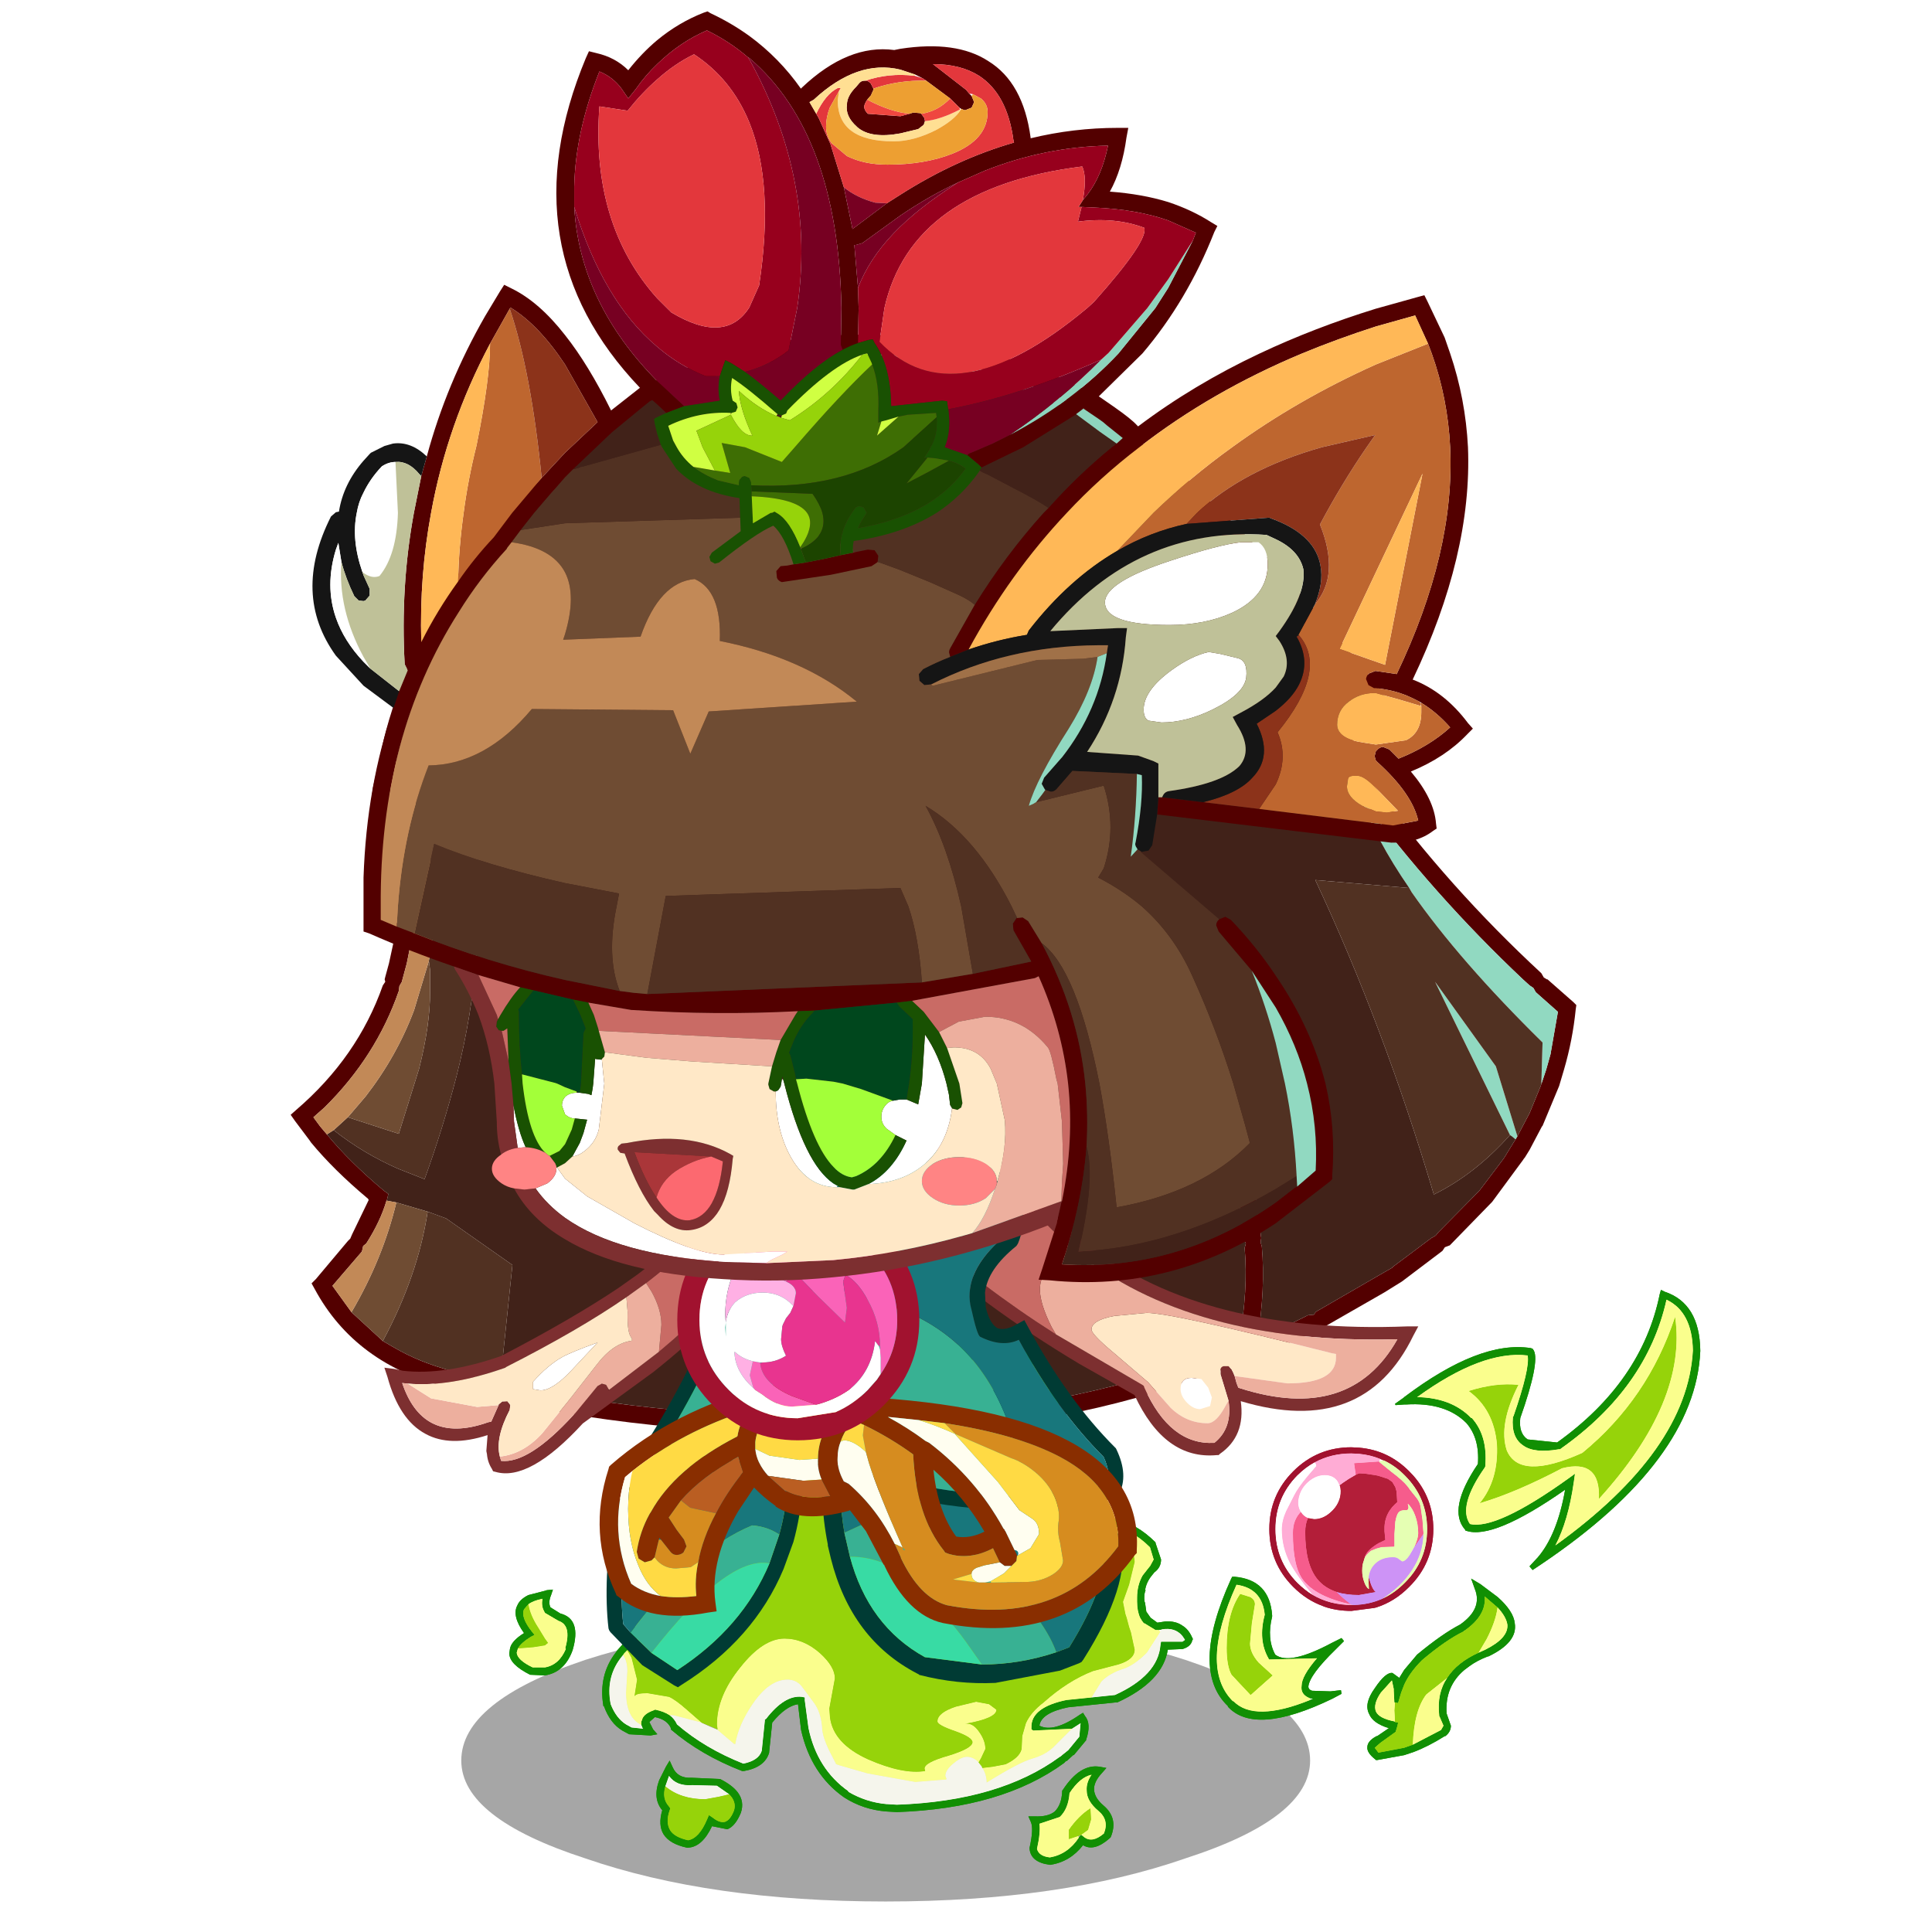 <svg xmlns:ffdec="https://www.free-decompiler.com/flash" xmlns:xlink="http://www.w3.org/1999/xlink" ffdec:objectType="frame" height="90" width="90" xmlns="http://www.w3.org/2000/svg"><use ffdec:characterId="47" height="185.65" transform="matrix(.485 0 0 .484 8.23 -1.284)" width="147.75" xlink:href="#a"/><defs><g id="a" transform="translate(-16.95 2.65)"><use ffdec:characterId="1" height="9.8" transform="matrix(1.469 0 0 2.768 44.287 155.89)" width="55.5" xlink:href="#b"/><use ffdec:characterId="12" height="46.6" transform="translate(113.967 117.364) scale(1.18)" width="43" xlink:href="#c"/><use ffdec:characterId="14" height="88.45" transform="translate(27.9 33.55) scale(1.18)" width="104.65" xlink:href="#d"/><use ffdec:characterId="25" height="45.85" transform="translate(45.832 125.383) scale(1.18)" width="63.1" xlink:href="#e"/><use ffdec:characterId="27" height="25.15" transform="translate(78.9 132.3) scale(1.18)" width="24.5" xlink:href="#f"/><use ffdec:characterId="29" height="24.15" transform="translate(58.25 133.9) scale(1.18)" width="16.05" xlink:href="#g"/><use ffdec:characterId="31" height="22.15" transform="translate(36.9 115.65) scale(1.18)" width="31.55" xlink:href="#h"/><use ffdec:characterId="33" height="25.9" transform="translate(87 109.55) scale(1.18)" width="41.7" xlink:href="#i"/><use ffdec:characterId="35" height="39.35" transform="translate(57.6 110.25) scale(1.18)" width="43.7" xlink:href="#j"/><use ffdec:characterId="43" height="106.5" transform="translate(30 -2.263) scale(1.18)" width="94.45" xlink:href="#k"/><use ffdec:characterId="46" height="46.6" transform="translate(121.9 136.037) scale(.408)" width="38.6" xlink:href="#l"/></g><g id="u" transform="translate(.6 3.75)"><filter id="m"><feColorMatrix in="SourceGraphic" result="filterResult0" values="0 0 0 0 0.067,0 0 0 0 0.561,0 0 0 0 0.012,0 0 0 1 0"/><feConvolveMatrix divisor="100" in="filterResult0" kernelMatrix="1 1 1 1 1 1 1 1 1 1 1 1 1 1 1 1 1 1 1 1 1 1 1 1 1 1 1 1 1 1 1 1 1 1 1 1 1 1 1 1 1 1 1 1 1 1 1 1 1 1 1 1 1 1 1 1 1 1 1 1 1 1 1 1 1 1 1 1 1 1 1 1 1 1 1 1 1 1 1 1 1 1 1 1 1 1 1 1 1 1 1 1 1 1 1 1 1 1 1 1" order="10 10" result="filterResult1"/><feComposite in="SourceGraphic" in2="filterResult1" result="filterResult2"/></filter><use ffdec:characterId="3" filter="url(#m)" height="38.35" width="39.95" xlink:href="#n"/><use ffdec:characterId="4" height="38.35" width="39.95" xlink:href="#o"/></g><g id="v" fill-rule="evenodd"><path d="M21.3 10.45h.05q1.3 1.45 1.1 3.9v.05l-.05.1q-2.2 3.15-1.2 4.6 2.15.5 8-3.7l.55-.4-.1.7q-.45 3.15-1.5 5.15 10.75-7.75 11.2-15.9Q39.3 1.8 37.2.8 35.6 8 28.6 12.95l-.05.05h-.1q-2 .35-2.9-.3-1-.65-.85-2.3v-.05l.05-.05q1.35-3.9 1.15-4.95-3.7-.45-9 3.4 2.8.05 4.4 1.7M15.1 9.3l.7-.5.05-.05q6.15-4.65 10.3-4l.15.05.1.15q.5.95-1.1 5.5-.15 1.25.6 1.75l2.4.25Q35.2 7.5 36.65.35l.1-.35.3.15q2.85.95 2.9 4.8V5q-.4 8.9-12.9 17.35l-.75.5-.25-.3.6-.65.05-.05q1.6-1.85 2.25-5.55-5.85 4.1-8.05 3.35h-.05l-.05-.1q-1.45-1.65 1.05-5.35.15-2.1-.95-3.35-1.7-1.7-4.9-1.5h-.15l-.7.05-.05-.1m6.2 14.25.75.45 1.4 1.05q1.3 1.15 1.4 2.15.25 1.55-2.15 2.7h-.05q-.9.35-1.5.8l-.4.3q-1.6 1.35-1.45 3.55l.35 1q0 .5-.45.85h-.05q-1.35.85-2.55 1.3l-.75.25-2.2.4h-.1l-.05-.05q-.7-.55-.65-1 0-.5.75-.9h.05l.95-.65q-1.3-.4-1.6-1.15-.45-.85.45-2.1.9-1.35 1.45-1.25l.55.4.4-.65 1.05-1.25q2.05-1.7 3.5-2.45 1.85-1.3 1.2-2.9l-.3-.85m2.15 2.35L22.4 25q.15 1.55-1.65 2.8h-.05v.05q-1.45.7-3.4 2.35-1 1-1.45 2l-.25.65-.25.85-.25-.05h-.05L15 32.7v-.15l-.15-.7-.9 1q-.65.95-.4 1.55.25.55 1.5.8l.05.05.25.05-.05.25-.15.5-1.25.9-.45.4.3.4 2.1-.4.7-.25 2.3-1.2.2-.35-.3-.7-.05-.1v-.05q-.2-1.8.65-3.05.8-1.25 2.55-2.05l.55-.25q1.9-.95 1.8-2.05-.1-.65-.8-1.4m-6.15 4.3v-.05.05M1.75 23.6l.1-.2h.2q2.85.25 3.05 3.15v.1q-.45 1.8.25 3.1 1.15.9 4.6-.95l.8-.4.2.25-.65.65-.05.05q-2.1 2.05-2.2 3 0 .25.3.35l1.5.05.85-.1.05.3-.75.4Q3.7 36.4 1.5 34v-.05Q-1.6 31 1.75 23.6m6.4 9.7q-.75-.3-.65-1 0-.8 1.25-2.25l-3.9.1-.05-.1q-.85-1.5-.3-3.55-.2-2.15-2.3-2.45-3.05 6.75-.3 9.5h.05q1.7 1.75 6.25-.1l.25-.1-.3-.05" fill="#118f03"/><path d="M25.15 7.75Q23.5 11 24.2 13.1q1.05 2.5 6.15.2Q35.7 8.9 37.9 2.2q1 6.9-6.2 14.85.15-3.3-3-2.5-3.8 2-6.7 2.85 1.55-1.9 1.4-4.8-.25-2.85-2.3-4.35 2.2-.7 4.05-.5m-4.4 20.05q1.8-1.25 1.65-2.8l1.05.9q-.15 1.15-.9 2.6l-.65 1.1q-1.75.8-2.55 2.05L17.65 33q-1 1.3-1.1 4.1l-.7.25-2.1.4-.3-.4.45-.4 1.25-.9.15-.5.05-.25-.25-.05v-.05l-.05-.9.05-.65.25.05.25-.85.25-.65q.45-1 1.45-2 1.95-1.65 3.4-2.35l.05-.05m-18.25-3 .8.25q.4.2.4.6l-.25 1.55-.15 1.65q0 .75.7 1.55l1.15 1.05-1.8 1.6L1.8 31.4q-.4-.7-.4-2.2 0-2.8 1.1-4.4" fill="#96d30a"/><path d="M21.3 10.45q-1.6-1.65-4.4-1.7 5.3-3.85 9-3.4.2 1.05-1.15 4.95l-.05.05v.05q-.15 1.65.85 2.3.9.65 2.9.3h.1l.05-.05Q35.6 8 37.2.8q2.1 1 2.15 4.15-.45 8.15-11.2 15.9 1.05-2 1.5-5.15l.1-.7-.55.4q-5.85 4.2-8 3.7-1-1.45 1.2-4.6l.05-.1v-.05q.2-2.45-1.1-3.9h-.05m3.85-2.7q-1.85-.2-4.05.5 2.05 1.5 2.3 4.35.15 2.9-1.4 4.8 2.9-.85 6.7-2.85 3.15-.8 3 2.5Q38.9 9.1 37.9 2.2q-2.2 6.7-7.55 11.1-5.1 2.3-6.15-.2-.7-2.1.95-5.35m-1.7 18.15q.7.75.8 1.4.1 1.1-1.8 2.05l-.55.25.65-1.1q.75-1.45.9-2.6m-4.1 5.75q-.85 1.25-.65 3.05v.05l.05.1.3.7-.2.35-2.3 1.2q.1-2.8 1.1-4.1l1.7-1.35m-4.3 3.55q-1.25-.25-1.5-.8-.25-.6.4-1.55l.9-1 .15.7v.15l.05.95h.05l-.05.65.05.9h-.05M2.5 24.8q-1.1 1.6-1.1 4.4 0 1.5.4 2.2l1.55 1.65 1.8-1.6L4 30.4q-.7-.8-.7-1.55l.15-1.65.25-1.55q0-.4-.4-.6l-.8-.25m5.7 8.65q-4.55 1.85-6.25.1H1.9q-2.75-2.75.3-9.5 2.1.3 2.3 2.45-.55 2.05.3 3.55l.05.1 3.9-.1Q7.5 31.5 7.5 32.3q-.1.7.65 1l.05.15" fill="#fafe8d"/></g><g id="o" fill-rule="evenodd"><path d="M21.3 10.45h.05q1.3 1.45 1.1 3.9v.05l-.05.1q-2.2 3.15-1.2 4.6 2.15.5 8-3.7l.55-.4-.1.7q-.45 3.15-1.5 5.15 10.75-7.75 11.2-15.9Q39.3 1.8 37.2.8 35.6 8 28.6 12.95l-.05.05h-.1q-2 .35-2.9-.3-1-.65-.85-2.3v-.05l.05-.05q1.35-3.9 1.15-4.95-3.7-.45-9 3.4 2.8.05 4.4 1.7M15.1 9.3l.7-.5.05-.05q6.15-4.65 10.3-4l.15.05.1.15q.5.95-1.1 5.5-.15 1.25.6 1.75l2.4.25Q35.2 7.5 36.65.35l.1-.35.3.15q2.85.95 2.9 4.8V5q-.4 8.9-12.9 17.35l-.75.5-.25-.3.6-.65.05-.05q1.6-1.85 2.25-5.55-5.85 4.1-8.05 3.35h-.05l-.05-.1q-1.45-1.65 1.05-5.35.15-2.1-.95-3.35-1.7-1.7-4.9-1.5h-.15l-.7.05-.05-.1m6.2 14.25.75.45 1.4 1.05q1.3 1.15 1.4 2.15.25 1.55-2.15 2.7h-.05q-.9.35-1.5.8l-.4.3q-1.6 1.35-1.45 3.55l.35 1q0 .5-.45.85h-.05q-1.35.85-2.55 1.3l-.75.25-2.2.4h-.1l-.05-.05q-.7-.55-.65-1 0-.5.75-.9h.05l.95-.65q-1.3-.4-1.6-1.15-.45-.85.45-2.1.9-1.35 1.45-1.25l.55.4.4-.65 1.05-1.25q2.05-1.7 3.5-2.45 1.85-1.3 1.2-2.9l-.3-.85m2.15 2.35L22.4 25q.15 1.55-1.65 2.8h-.05v.05q-1.45.7-3.4 2.35-1 1-1.45 2l-.25.65-.25.85-.25-.05h-.05L15 32.7v-.15l-.15-.7-.9 1q-.65.95-.4 1.55.25.55 1.5.8l.05.05.25.05-.05.25-.15.5-1.25.9-.45.4.3.4 2.1-.4.7-.25 2.3-1.2.2-.35-.3-.7-.05-.1v-.05q-.2-1.8.65-3.05.8-1.25 2.55-2.05l.55-.25q1.9-.95 1.8-2.05-.1-.65-.8-1.4m-6.15 4.3v-.05.05M1.75 23.6l.1-.2h.2q2.85.25 3.05 3.15v.1q-.45 1.8.25 3.1 1.15.9 4.6-.95l.8-.4.2.25-.65.65-.05.05q-2.1 2.05-2.2 3 0 .25.3.35l1.5.05.85-.1.05.3-.75.4Q3.7 36.4 1.5 34v-.05Q-1.6 31 1.75 23.6m6.4 9.7q-.75-.3-.65-1 0-.8 1.25-2.25l-3.9.1-.05-.1q-.85-1.5-.3-3.55-.2-2.15-2.3-2.45-3.05 6.75-.3 9.5h.05q1.7 1.75 6.25-.1l.25-.1-.3-.05" fill="#118f03"/><path d="M25.15 7.75Q23.5 11 24.2 13.1q1.05 2.5 6.15.2Q35.7 8.9 37.9 2.2q1 6.9-6.2 14.85.15-3.3-3-2.5-3.8 2-6.7 2.85 1.55-1.9 1.4-4.8-.25-2.85-2.3-4.35 2.2-.7 4.05-.5m-4.4 20.05q1.8-1.25 1.65-2.8l1.05.9q-.15 1.15-.9 2.6l-.65 1.1q-1.75.8-2.55 2.05L17.65 33q-1 1.3-1.1 4.1l-.7.25-2.1.4-.3-.4.45-.4 1.25-.9.15-.5.05-.25-.25-.05v-.05l-.05-.9.05-.65.25.05.25-.85.25-.65q.45-1 1.45-2 1.95-1.65 3.4-2.35l.05-.05m-18.25-3 .8.25q.4.2.4.6l-.25 1.55-.15 1.65q0 .75.7 1.55l1.15 1.05-1.8 1.6L1.8 31.4q-.4-.7-.4-2.2 0-2.8 1.1-4.4" fill="#96d30a"/><path d="M21.3 10.45q-1.6-1.65-4.4-1.7 5.3-3.85 9-3.4.2 1.05-1.15 4.95l-.05.05v.05q-.15 1.65.85 2.3.9.65 2.9.3h.1l.05-.05Q35.6 8 37.2.8q2.1 1 2.15 4.15-.45 8.15-11.2 15.9 1.05-2 1.5-5.15l.1-.7-.55.4q-5.85 4.2-8 3.7-1-1.45 1.2-4.6l.05-.1v-.05q.2-2.45-1.1-3.9h-.05m3.85-2.7q-1.85-.2-4.05.5 2.05 1.5 2.3 4.35.15 2.9-1.4 4.8 2.9-.85 6.7-2.85 3.15-.8 3 2.5Q38.9 9.1 37.9 2.2q-2.2 6.7-7.55 11.1-5.1 2.3-6.15-.2-.7-2.1.95-5.35m-1.7 18.15q.7.75.8 1.4.1 1.1-1.8 2.05l-.55.25.65-1.1q.75-1.45.9-2.6m-4.1 5.75q-.85 1.25-.65 3.05v.05l.05.1.3.7-.2.35-2.3 1.2q.1-2.8 1.1-4.1l1.7-1.35m-4.3 3.55q-1.25-.25-1.5-.8-.25-.6.4-1.55l.9-1 .15.7v.15l.05.95h.05l-.05.65.05.9h-.05M2.5 24.8q-1.1 1.6-1.1 4.4 0 1.5.4 2.2l1.55 1.65 1.8-1.6L4 30.4q-.7-.8-.7-1.55l.15-1.65.25-1.55q0-.4-.4-.6l-.8-.25m5.7 8.65q-4.55 1.85-6.25.1H1.9q-2.75-2.75.3-9.5 2.1.3 2.3 2.45-.55 2.05.3 3.55l.05.1 3.9-.1Q7.5 31.5 7.5 32.3q-.1.7.65 1l.05.15" fill="#fafe8d"/></g><g id="w" fill-rule="evenodd"><path d="m87.05 36.5-.5-.7-.1-.1v-.05L84.5 33.1l-.35-.45 3.4-4Q82.2 21.7 76.3 15.8h.05l-2-1.9q-3.15-3.25-7-5.8-3.3-2.25-7.1-3.45V4.6h-.05Q49.25.45 39.95 1.7l-3.85.75h.05q-.9.25-1.75.65h-.05l-3.2 1.5v.05q-1.4.7-2.7 1.55h-.05l-1.3.85q-12.2 8.5-16.8 20.85l-1.1 3.3-.6 2.35-.45 2.25-.5 4q-.3 3.15-.2 6.55l1.95.8.6.2-.1.55-.45 2.25-.35 1.3-.05.2-.2.35-.05.4q-1.85 5.35-6.05 9.5l-.9.8.55.75.55.65q1.85 2.25 4.65 4.6l.35.25-.1.45-.05.1q-.5 1.7-1.65 3.5l-.25.2-.1.45-2.4 2.8 1.55 2.15 2.55 2.35.6.35.35.2q2.05 1.2 4.7 1.9l1.75.45 2.15.5Q31 87.5 46.85 87h.05l10.7-.6q6.25-.8 12.35-2.6h.5q.1-.2.35-.25l.6-.2 2.55-.9 2.95-.95h.3l.1-.1-.1-.4q.75-4.25.45-7.65l.1-.35-.15-.3-.65-5.05q-.1-.3.1-.55.15-.25.45-.25l.5.1.3.45.7 5.15-.05.35.1.35q.3 3.4-.35 7.55l3.3-1.55.8-.4.5-.05q.1-.25.35-.35l5.35-3.1.7-.4h-.05l3.2-2.4.35-.2.2-.25 3.35-3.4 2-2.65.95-1.55.15-.25.45-.85.55-1.05.9-2.2.05-.15.4-1.2.35-1.25.05-.3.55-3.15-1.8-1.6-.2-.35-.3-.2-.55-.5Q93 44.55 87.05 36.5m-11.7-23.55v-.05l1.95 1.9q6.15 6.15 11.65 13.45l.35.45-3.35 3.95.45.6 1.15 1.6h.05l.7.95q6 8.2 13.5 15.15l.2.35.25.15h.05l2.1 1.85.25.25-.05.35q-.25 2.5-.95 4.9l-.4 1.35-1.35 3.25-.05.05-1 1.9-.4.65-.05.05-.1.15-2.5 3.4-3.45 3.55-.4.15-.2.3-3.3 2.5L89 77l-4.7 2.7-.55.05-.3.35-.8.4L78 82.55l-.35.05-.3.2-3 1 .05-.05-3 1.05-.15.05h-.5l-.4.3Q64.15 87 57.8 87.8l-10.9.6h-.05q-15.95.5-30-2.65l-2.3-.55-1.75-.45q-7.55-1.9-10.85-8.05l-.25-.45.35-.35 2.6-3.1.2-.2.15-.35 1.35-2.8-.05-.1Q3.5 67 1.65 64.75l-.1-.15L.35 63 0 62.5l.45-.4q5-4.3 7.05-10.15l.2-.3-.05-.2.05-.2.3-1.1.4-1.85q-1.6-.6-2.1-1.05l-.25-.2v-.3q-.15-3.6.15-6.95l.5-4 .9-4 .15-.6Q11.9 15.95 26.3 5.9l1.4-.9q1.35-.85 2.8-1.6h-.05q1.65-.95 3.4-1.6l1.9-.7h.05l3.9-.8q9.65-1.35 21 3 3.95 1.25 7.45 3.65 3.95 2.6 7.2 6" fill="#530000"/><path d="M87.05 36.5Q93 44.55 100.3 51.45l.55.5.3.2.2.35 1.8 1.6-.55 3.15-.05.3-.35 1.25-.4 1.2.1-3.4q-6.75-6.65-10.65-12.25l-.2-.35q-2.75-4-4-7.5m12.8 27.75-.15.25-.3-.25-.15-.1-6.1-12.5 4.95 6.9 1.75 5.7" fill="#91d9c1"/><path d="M60.25 4.65q3.8 1.2 7.1 3.45 3.85 2.55 7 5.8l2 1.9h-.05q5.9 5.9 11.25 12.85l-3.4 4 .35.45 1.95 2.55v.05l.1.1.5.7q1.25 3.5 4 7.5l-7.65-.65Q88.95 55.2 93.05 69q3.35-1.65 6.2-4.85l.15.1.3.25-.95 1.55-2 2.65-3.35 3.4-.2.25-.35.2-3.2 2.4h.05l-.7.4-5.35 3.1q-.25.1-.35.35l-.5.05-.8.4-3.3 1.55q.65-4.15.35-7.55l-.1-.35.05-.35-.7-5.15-.3-.45-.5-.1q-.3 0-.45.25-.2.25-.1.55l.65 5.05.15.3-.1.35q.3 3.4-.45 7.65l.1.4-.1.1h-.3l-2.95.95-2.55.9-.6.2q-.25.05-.35.25h-.5q-6.1 1.8-12.35 2.6l-10.7.6h-.05q-15.85.5-29.8-2.65l1-9.6-5.4-3.8-1.5-.55-2.55-.75-.8-.15.05-.1.1-.45-.35-.25q-2.8-2.35-4.65-4.6l.55-.35q2.4 1.9 5.25 3.15l2.15.85q1.5-4.15 2.6-8.4 1.25-4.9 1.65-10 .4-5.4-.3-10.8-.65-5.05-4.55-10.65 4.6-12.35 16.8-20.85l1.3-.85h.05q1.3-.85 2.7-1.55V4.6l3.2-1.5h.05q.85-.4 1.75-.65h-.05l3.85-.75Q49.25.45 60.2 4.6l.05.05" fill="#412219"/><path d="m101.8 60-.05.15-.9 2.2-.55 1.05-.45.85-1.75-5.7-4.95-6.9 6.1 12.5q-2.85 3.2-6.2 4.85-4.1-13.8-9.65-25.65l7.65.65.2.35q3.9 5.6 10.65 12.25l-.1 3.4M17.05 84.35l-2.15-.5-1.75-.45q-2.65-.7-4.7-1.9l-.35-.2-.6-.35q2.85-5.3 3.65-10.55l1.5.55 5.4 3.8-1 9.6M8.6 33.55l.6-2.35 1.1-3.3q3.9 5.6 4.55 10.65.7 5.4.3 10.8-.4 5.1-1.65 10-1.1 4.25-2.6 8.4l-2.15-.85Q5.9 65.65 3.5 63.75l1.15-1.05 4.15 1.35 1.65-5.3q.9-3.55.9-6.3V50.7l-.1-.75.35-2.1q.55-5.9-1.75-11.55L8.6 33.55" fill="#513122"/><path d="M7.5 80.95 4.95 78.6q2.55-4.35 3.65-8.95l2.55.75q-.8 5.25-3.65 10.55m3.75-31 .1.75v1.75q0 2.75-.9 6.3l-1.65 5.3-4.15-1.35L6.1 61q2.55-3.3 3.95-7.05l1.2-4" fill="#6f4c33"/><path d="M4.95 78.6 3.4 76.45l2.4-2.8.1-.45.25-.2q1.15-1.8 1.65-3.5l.8.15q-1.1 4.6-3.65 8.95m-2-14.5-.55-.65-.55-.75.9-.8q4.2-4.15 6.05-9.5l.05-.4.2-.35.05-.2.35-1.3.45-2.25.1-.55-.6-.2-1.95-.8q-.1-3.4.2-6.55l.5-4 .45-2.25 1.25 2.75q2.3 5.65 1.75 11.55l-.35 2.1-1.2 4Q8.65 57.7 6.1 61l-1.45 1.7-1.15 1.05-.55.35" fill="#c28957"/></g><g id="x" transform="translate(0 .5)"><filter id="p"><feColorMatrix in="SourceGraphic" result="filterResult3" values="0 0 0 0 0.067,0 0 0 0 0.561,0 0 0 0 0.012,0 0 0 1 0"/><feConvolveMatrix divisor="100" in="filterResult3" kernelMatrix="1 1 1 1 1 1 1 1 1 1 1 1 1 1 1 1 1 1 1 1 1 1 1 1 1 1 1 1 1 1 1 1 1 1 1 1 1 1 1 1 1 1 1 1 1 1 1 1 1 1 1 1 1 1 1 1 1 1 1 1 1 1 1 1 1 1 1 1 1 1 1 1 1 1 1 1 1 1 1 1 1 1 1 1 1 1 1 1 1 1 1 1 1 1 1 1 1 1 1 1" order="10 10" result="filterResult4"/><feComposite in="SourceGraphic" in2="filterResult4" result="filterResult5"/></filter><use ffdec:characterId="16" filter="url(#p)" height="42.7" width="55.65" xlink:href="#q"/><use ffdec:characterId="17" height="42.7" width="55.65" xlink:href="#r"/></g><g id="y" fill-rule="evenodd"><path d="m52.6 16.45.45 1.35q0 .65-.55 1.05l-.2.25q-.45.55-.55 1.2h.05l-.05.1q-.1.35-.05.8l.05.15.1.7.35.5.55.4.65-.1q.85-.05 1.4.35.5.3.8 1l.05.1-.05.05q-.1.55-.8.75l-1.2.05q-.4 2.6-4.1 4.3h-.1l-3.9.4q-2.2.45-2.35 1.5 1.15.6 3.3-.9l.25-.15.15.25q.55.65.1 1.95v.05l-.05.05-.95 1.15h-.05l-.55.5v-.05l-.2.2q-5.05 3.7-13.6 4l-.85-.05q-1.9-.15-3.45-1.15-2.7-1.9-3.5-5.5l-.25-2.1q-1 .15-2.1 1.5l-.25 2.4v.05q-.35 1.2-2.05 1.5h-.15q-3.35-1.3-5.75-3.35l-.05-.05v-.1q-.3-.7-1.3-.9l-.45.4.3.6.35.4-.55.1-1.75-.1-.55-.3q-1-.6-1.5-2h-.05v-.05q-.4-2.45 1-4.3l.05-.05.05-.1.4-.45.05-.05.65-.8.05-.05-.3-.95q-.35-.95-.45-3.5-.15-2.6.5-4.75L11 10.95q.7-1.6 1.65-2.8l1.1-1.4-.25.05.25-.2q1-5 6.1-6L21.2.4q11-1.05 20.15.5l.05-.05.25-.05q1.1.3 1.8.95l.05.05q.8.75 1.05 1.95.3 1.45-.1 3.55l-.7 2.4q-.15 3.75 4.8 4.7l.75.1q1.75.35 3.3 1.9v.05m.25 7.1h-.25l-.9-.55h-.05l-.15-.2-.15-.25q-.25-.55-.25-1.3v-.35q0-1 .45-1.8l.55-.7.05-.05.3-.55-.3-1q-1.5-1.5-3.2-1.75L48.5 15h-.05q-5.55-1.05-5.3-5.35V9.6l.05-.05.65-2.25q.4-2.05.1-3.4-.35-1.65-1.8-2.25L21.65 1h-.4q-5.55.55-7 5.95l-.05.1q-2 2.35-3.1 5.05-.95 2.4-1.3 5.05l-.1 2.55q.05 2.1.7 4.15v.4l-.8.95-.2.2-.05.05-.1.15q-1.45 1.7-1 4 .45 1.15 1.25 1.65l.45.25.95.1-.05-.05-.1-.25q-.05-.25.05-.4.1-.5.95-.8l.1-.05h.05q.7.15 1.15.45.4.3.6.75 2.25 1.95 5.4 3.2 1.25-.25 1.5-1.05l.25-2.45v-.1l.1-.05q1.5-1.95 2.9-1.8l.25.05v.25l.3 2.25q.7 3.35 3.25 5.15h-.05l.05.05q1.45.85 3.1 1h.05l.8.05q8.35-.3 13.25-3.9h.05l.1-.1.05-.05.5-.4.9-1.1.1-1.1-.7.45-3.15.15-.15-.1v-.15q-.05-1.65 2.9-2.25h.05l1.95-.2 1.9-.2q3.5-1.6 3.7-4.05l.05-.3h1.75l.2-.15-.2-.3q-.6-.75-1.7-.55l-.25.05M17.1 35.7h.05q1 .5 1.45 1.1.55.75.25 1.65-.45 1.1-1.1 1.35l-1.25-.25q-.8 1.7-1.95 1.75h-.1q-1.4-.3-1.9-1.1-.45-.75-.1-1.95-.8-.95-.25-2.45l.55-1.1.3-.5.25.55q.4.9 1.5.85h.05l2.25.1m-4.4.6q-.3 1 .3 1.65l.1.15-.05.15q-.35 1 .05 1.65.35.55 1.45.8.9-.15 1.55-1.7l.15-.35.3.2q.55.45 1 .35.45-.15.75-.95.2-.7-.4-1.3l-1-.7-2-.05q-1.3.1-1.9-.75l-.3.85m33.85 3.95.25.2q.65.5 1.6-.3.45-1.1-.45-1.85-.95-.8-.95-1.65-.05-.65.4-1.3-.95.2-1.8 1.5-.1 1.3-.8 1.95l-1.65.55q.1.7-.2 2.05.15.6 1.05.7 1.45-.25 2.35-1.6l.2-.25m1.05-3.65q.05.65.75 1.25 1.25 1.05.6 2.6l-.1.1q-1.25 1.1-2.15.55-1.05 1.35-2.65 1.6H44q-1.55-.2-1.65-1.3v-.1q.35-1.55.1-2.1l-.2-.45h.5q1.1.05 1.65-.4.55-.55.6-1.6v-.1l.05-.05q1.4-2.15 3-1.9l.55.1-.35.4q-.7.75-.65 1.4M0 25.45l.05-.35q.1-.65 1.15-1.3-1-1.4-.55-2.25.2-.5.9-.85l1.35-.35.15-.05.5-.05-.15.45q-.25.6-.05 1l.8.5q1.75.45 1 3Q4.5 27 2.9 27.25l-1.15-.05H1.7Q0 26.35 0 25.45m4.55-.4q.55-1.9-.55-2.25l-1.1-.65-.1-.2q-.2-.4-.1-.95-.75.15-1.15.45l-.35.4q-.3.65.65 1.85l.2.25-.3.15q-.8.5-1.05.95l-.1.35q.05.6 1.3 1.2h1q1.15-.2 1.7-1.5V25l-.05.05" fill="#118f03"/><path d="M48.95 15.05q1.7.25 3.2 1.75l.3 1-.3.55-.05.05-.55.7q-.45.8-.45 1.8v.35q0 .75.25 1.3l.15.25.15.2h.05l.9.55h.25l.15.15-1.1 1.7q-1 1-1.85 1.3-1.15.35-1.85 1.05l-.8 1.3-1.95.2h-.05q-2.95.6-2.9 2.25v.15l.15.1 3.15-.15-1.55 1.55q-.65.6-1.7.9-1.05.3-3.7 1.95 0-.65-.35-1.2l.85-.1 1.05-.2q1.15-.55 1.3-1.25l.05-1.05.3-1.05q.4-.9 1.45-1.7 1.95-1.75 4-2.55l2.1-.55q1.3-.4 1.3-1.2l-.3-1.4-.15-.45-.2-.75-.1-.3-.2-1 .5-1.4.45-1.85q0-1-1-1.6-1.05-.65-1.05-1.05l.1-.3M13.05 30.5q-.45-.3-1.15-.45h-.05l-.1.05q-.85.3-.95.8-.1.15-.05.4-1.25-.6-1.25-2.65l.1-1.75q0-.85-.35-1.3l.1-.15.05-.05.2-.2.35.6.45 1.8-.2 1.3v.05q.1-.25 1.05-.25L13 29q.55.25 1.45 1.05l1.2 1.05-2.3-.6h-.3m3.9 1.15-.05-.4q0-2.3 1.9-4.65 1.85-2.35 3.6-2.35 1.55 0 2.9 1.2 1.2 1.1 1.2 2.05l-.45 2.45.05.7q.25 2.15 3.1 3.45 2.85 1.25 4.65.95l-.05-.2q0-.5 1.95-1.05 1.95-.6 1.95-1.1 0-.4-1.4-.9-1.45-.5-1.45-.8 0-.7 1.5-1.2l1.65-.4 1.05.2.6.45q0 .7-2.55 1.15.6-.1 1.1.6.55.75.55 1.45l-.35.75-.2.35-.05-.05q-.4-.4-.9-.4-.45 0-1.05.5-.7.55-.7 1.05l.1.25-.05.05-2.5.2-3.9-.7-2.25-.65-.3-.1-.25-.5q-.9-1.65-.9-2.55-.1-1.2-.65-1.95l-1-1.35q-.45-.55-1.15-.55-1.5 0-2.85 2-1.15 1.7-1.4 3.25h-.1l-1.35-1.15v-.05m29.4 8.85q-.9 1.35-2.35 1.6-.9-.1-1.05-.7.3-1.35.2-2.05l1.65-.55q.7-.65.8-1.95.85-1.3 1.8-1.5-.45.65-.4 1.3 0 .85.95 1.65.9.75.45 1.85-.95.8-1.6.3l-.25-.2.55-.4.25-.85-.05-.9q-.95.6-1.75 1.75v.75l.75-.25.05.15M1.55 21.45q.4-.3 1.15-.45-.1.55.1.95l.1.2 1.1.65q1.1.35.55 2.25l.05.05q-.55 1.3-1.7 1.5h-1Q.65 26 .6 25.4l.1-.35 1.25-.1.95-.15.25-.2-.25-.35-.55-.9q-.65-1-.8-1.9" fill="#fafe8d"/><path d="M53.1 23.5q1.1-.2 1.7.55l.2.3-.2.15h-1.75l-.05.3q-.2 2.45-3.7 4.05l-1.9.2.8-1.3q.7-.7 1.85-1.05.85-.3 1.85-1.3l1.1-1.7.1-.2m-7.3 8.1.7-.45-.1 1.1-.9 1.1-.5.4-.05.05-.15.1q-4.9 3.6-13.25 3.9l-.8-.05h-.05q-1.65-.15-3.1-1v-.05q-2.55-1.8-3.25-5.15l-.3-2.25v-.25L23.8 29q-1.4-.15-2.9 1.8l-.1.05v.1l-.25 2.45q-.25.8-1.5 1.05-3.15-1.25-5.4-3.2-.2-.45-.6-.75h.3l2.3.6.05.05.65.3.6.25 1.35 1.15h.1q.25-1.55 1.4-3.25 1.35-2 2.85-2 .7 0 1.15.55l1 1.35q.55.75.65 1.95 0 .9.9 2.55l.25.5.3.1 2.25.65 3.9.7 2.5-.2.05-.05-.1-.25q0-.5.7-1.05.6-.5 1.05-.5.5 0 .9.4l.05.05.2.25.05.05.05.15q.35.55.35 1.2 2.65-1.65 3.7-1.95 1.05-.3 1.7-.9l1.55-1.55m-35.05-.3.1.25.05.05-.95-.1-.45-.25q-.8-.5-1.25-1.65-.45-2.3 1-4 .35.45.35 1.3l-.1 1.75q0 2.05 1.25 2.65m1.95 5 .3-.85q.6.85 1.9.75l2 .05 1 .7-.85.2-1.1.2q-2 0-3.25-1.05" fill="#f5f5ec"/><path d="m9.6 25.2.8-.95v-.4q-.65-2.05-.7-4.15l.1-2.55q.35-2.65 1.3-5.05 1.1-2.7 3.1-5.05l.05-.1q1.45-5.4 7-5.95h.4l20.5.65q1.45.6 1.8 2.25.3 1.35-.1 3.4l-.65 2.25-.05.05v.05q-.25 4.3 5.3 5.35h.05l.45.05-.1.3q0 .4 1.05 1.05 1 .6 1 1.6l-.45 1.85-.5 1.4.2 1 .1.3.2.75.15.45.3 1.4q0 .8-1.3 1.2l-2.1.55q-2.05.8-4 2.55-1.05.8-1.45 1.7l-.3 1.05-.05 1.05q-.15.7-1.3 1.25l-1.05.2-.85.1-.05-.15-.05-.05-.2-.25.2-.35.35-.75q0-.7-.55-1.45-.5-.7-1.1-.6 2.55-.45 2.55-1.15l-.6-.45-1.05-.2-1.65.4q-1.5.5-1.5 1.2 0 .3 1.45.8 1.4.5 1.4.9 0 .5-1.95 1.1-1.95.55-1.95 1.05l.05.2q-1.8.3-4.65-.95-2.85-1.3-3.1-3.45l-.05-.7.45-2.45q0-.95-1.2-2.05-1.35-1.2-2.9-1.2-1.75 0-3.6 2.35-1.9 2.35-1.9 4.65l.05.4-.45-.2-.85-.35-1.2-1.05q-.9-.8-1.45-1.05l-1.75-.3q-.95 0-1.05.25v-.05l.2-1.3-.45-1.8-.35-.6m8.3 11.75q.6.6.4 1.3-.3.8-.75.95-.45.1-1-.35l-.3-.2-.15.35q-.65 1.55-1.55 1.7-1.1-.25-1.45-.8-.4-.65-.05-1.65l.05-.15-.1-.15q-.6-.65-.3-1.65 1.25 1.05 3.25 1.05l1.1-.2.85-.2m28.4 3.4-.75.25v-.75q.8-1.15 1.75-1.75l.05.9-.25.85-.55.4-.25.1M.7 25.05q.25-.45 1.05-.95l.3-.15-.2-.25q-.95-1.2-.65-1.85l.35-.4q.15.9.8 1.9l.55.9.25.35-.25.2-.95.15-1.25.1" fill="#96d30a"/></g><g id="r" fill-rule="evenodd"><path d="m52.6 16.45.45 1.35q0 .65-.55 1.05l-.2.25q-.45.55-.55 1.2h.05l-.05.1q-.1.35-.05.8l.05.15.1.7.35.5.55.4.65-.1q.85-.05 1.4.35.5.3.8 1l.05.1-.05.05q-.1.55-.8.75l-1.2.05q-.4 2.6-4.1 4.3h-.1l-3.9.4q-2.2.45-2.35 1.5 1.15.6 3.3-.9l.25-.15.15.25q.55.65.1 1.95v.05l-.05.05-.95 1.15h-.05l-.55.5v-.05l-.2.2q-5.05 3.7-13.6 4l-.85-.05q-1.9-.15-3.45-1.15-2.7-1.9-3.5-5.5l-.25-2.1q-1 .15-2.1 1.5l-.25 2.4v.05q-.35 1.2-2.05 1.5h-.15q-3.35-1.3-5.75-3.35l-.05-.05v-.1q-.3-.7-1.3-.9l-.45.4.3.6.35.4-.55.1-1.75-.1-.55-.3q-1-.6-1.5-2h-.05v-.05q-.4-2.45 1-4.3l.05-.05.05-.1.4-.45.05-.05.65-.8.05-.05-.3-.95q-.35-.95-.45-3.5-.15-2.6.5-4.75L11 10.95q.7-1.6 1.65-2.8l1.1-1.4-.25.05.25-.2q1-5 6.1-6L21.2.4q11-1.05 20.15.5l.05-.05.25-.05q1.1.3 1.8.95l.05.05q.8.75 1.05 1.95.3 1.45-.1 3.55l-.7 2.4q-.15 3.75 4.8 4.7l.75.1q1.75.35 3.3 1.9v.05m.25 7.1h-.25l-.9-.55h-.05l-.15-.2-.15-.25q-.25-.55-.25-1.3v-.35q0-1 .45-1.8l.55-.7.05-.05.3-.55-.3-1q-1.5-1.5-3.2-1.75L48.5 15h-.05q-5.55-1.05-5.3-5.35V9.6l.05-.05.65-2.25q.4-2.05.1-3.4-.35-1.65-1.8-2.25L21.65 1h-.4q-5.55.55-7 5.95l-.05.1q-2 2.35-3.1 5.05-.95 2.4-1.3 5.05l-.1 2.55q.05 2.1.7 4.15v.4l-.8.95-.2.2-.05.05-.1.15q-1.45 1.7-1 4 .45 1.15 1.25 1.65l.45.25.95.1-.05-.05-.1-.25q-.05-.25.05-.4.1-.5.95-.8l.1-.05h.05q.7.15 1.15.45.4.3.6.75 2.25 1.95 5.4 3.2 1.25-.25 1.5-1.05l.25-2.45v-.1l.1-.05q1.5-1.95 2.9-1.8l.25.05v.25l.3 2.25q.7 3.35 3.25 5.15h-.05l.05.05q1.45.85 3.1 1h.05l.8.05q8.35-.3 13.25-3.9h.05l.1-.1.05-.05.5-.4.9-1.1.1-1.1-.7.45-3.15.15-.15-.1v-.15q-.05-1.65 2.9-2.25h.05l1.95-.2 1.9-.2q3.5-1.6 3.7-4.05l.05-.3h1.75l.2-.15-.2-.3q-.6-.75-1.7-.55l-.25.05M17.1 35.7h.05q1 .5 1.45 1.1.55.75.25 1.65-.45 1.1-1.1 1.35l-1.25-.25q-.8 1.7-1.95 1.75h-.1q-1.4-.3-1.9-1.1-.45-.75-.1-1.95-.8-.95-.25-2.45l.55-1.1.3-.5.25.55q.4.9 1.5.85h.05l2.25.1m-4.4.6q-.3 1 .3 1.65l.1.15-.05.15q-.35 1 .05 1.65.35.55 1.45.8.9-.15 1.55-1.7l.15-.35.3.2q.55.45 1 .35.45-.15.75-.95.2-.7-.4-1.3l-1-.7-2-.05q-1.3.1-1.9-.75l-.3.85m33.85 3.95.25.2q.65.5 1.6-.3.45-1.1-.45-1.85-.95-.8-.95-1.65-.05-.65.4-1.3-.95.2-1.8 1.5-.1 1.3-.8 1.95l-1.65.55q.1.7-.2 2.05.15.6 1.05.7 1.45-.25 2.35-1.6l.2-.25m1.05-3.65q.05.65.75 1.25 1.25 1.05.6 2.6l-.1.1q-1.25 1.1-2.15.55-1.05 1.35-2.65 1.6H44q-1.55-.2-1.65-1.3v-.1q.35-1.55.1-2.1l-.2-.45h.5q1.1.05 1.65-.4.55-.55.6-1.6v-.1l.05-.05q1.4-2.15 3-1.9l.55.1-.35.4q-.7.75-.65 1.4M0 25.45l.05-.35q.1-.65 1.15-1.3-1-1.4-.55-2.25.2-.5.9-.85l1.35-.35.15-.05.5-.05-.15.45q-.25.6-.05 1l.8.5q1.75.45 1 3Q4.5 27 2.9 27.25l-1.15-.05H1.7Q0 26.35 0 25.45m4.55-.4q.55-1.9-.55-2.25l-1.1-.65-.1-.2q-.2-.4-.1-.95-.75.15-1.15.45l-.35.4q-.3.65.65 1.85l.2.25-.3.15q-.8.5-1.05.95l-.1.35q.05.6 1.3 1.2h1q1.15-.2 1.7-1.5V25l-.05.05" fill="#118f03"/><path d="M48.95 15.05q1.7.25 3.2 1.75l.3 1-.3.55-.05.05-.55.7q-.45.8-.45 1.8v.35q0 .75.25 1.3l.15.25.15.2h.05l.9.55h.25l.15.15-1.1 1.7q-1 1-1.85 1.3-1.15.35-1.85 1.05l-.8 1.3-1.95.2h-.05q-2.95.6-2.9 2.25v.15l.15.1 3.15-.15-1.55 1.55q-.65.6-1.7.9-1.05.3-3.7 1.95 0-.65-.35-1.2l.85-.1 1.05-.2q1.15-.55 1.3-1.25l.05-1.05.3-1.05q.4-.9 1.45-1.7 1.95-1.75 4-2.55l2.1-.55q1.3-.4 1.3-1.2l-.3-1.4-.15-.45-.2-.75-.1-.3-.2-1 .5-1.4.45-1.85q0-1-1-1.6-1.05-.65-1.05-1.05l.1-.3M13.05 30.5q-.45-.3-1.15-.45h-.05l-.1.05q-.85.3-.95.8-.1.15-.05.4-1.25-.6-1.25-2.65l.1-1.75q0-.85-.35-1.3l.1-.15.05-.05.2-.2.35.6.45 1.8-.2 1.3v.05q.1-.25 1.05-.25L13 29q.55.25 1.45 1.05l1.2 1.05-2.3-.6h-.3m3.9 1.15-.05-.4q0-2.3 1.9-4.65 1.85-2.35 3.6-2.35 1.55 0 2.9 1.2 1.2 1.1 1.2 2.05l-.45 2.45.05.7q.25 2.15 3.1 3.45 2.85 1.25 4.65.95l-.05-.2q0-.5 1.95-1.05 1.95-.6 1.95-1.1 0-.4-1.4-.9-1.45-.5-1.45-.8 0-.7 1.5-1.2l1.65-.4 1.05.2.6.45q0 .7-2.55 1.15.6-.1 1.1.6.55.75.55 1.45l-.35.75-.2.35-.05-.05q-.4-.4-.9-.4-.45 0-1.05.5-.7.55-.7 1.05l.1.25-.05.05-2.5.2-3.9-.7-2.25-.65-.3-.1-.25-.5q-.9-1.65-.9-2.55-.1-1.2-.65-1.95l-1-1.35q-.45-.55-1.15-.55-1.5 0-2.85 2-1.15 1.7-1.4 3.25h-.1l-1.35-1.15v-.05m29.4 8.85q-.9 1.35-2.35 1.6-.9-.1-1.05-.7.3-1.35.2-2.05l1.65-.55q.7-.65.8-1.95.85-1.3 1.8-1.5-.45.65-.4 1.3 0 .85.95 1.65.9.75.45 1.85-.95.8-1.6.3l-.25-.2.55-.4.25-.85-.05-.9q-.95.6-1.75 1.75v.75l.75-.25.05.15M1.55 21.45q.4-.3 1.15-.45-.1.55.1.95l.1.2 1.1.65q1.1.35.55 2.25l.05.05q-.55 1.3-1.7 1.5h-1Q.65 26 .6 25.4l.1-.35 1.25-.1.95-.15.25-.2-.25-.35-.55-.9q-.65-1-.8-1.9" fill="#fafe8d"/><path d="M53.1 23.5q1.1-.2 1.7.55l.2.3-.2.15h-1.75l-.05.3q-.2 2.45-3.7 4.05l-1.9.2.8-1.3q.7-.7 1.85-1.05.85-.3 1.85-1.3l1.1-1.7.1-.2m-7.3 8.1.7-.45-.1 1.1-.9 1.1-.5.4-.05.05-.15.1q-4.9 3.6-13.25 3.9l-.8-.05h-.05q-1.65-.15-3.1-1v-.05q-2.55-1.8-3.25-5.15l-.3-2.25v-.25L23.8 29q-1.4-.15-2.9 1.8l-.1.05v.1l-.25 2.45q-.25.8-1.5 1.05-3.15-1.25-5.4-3.2-.2-.45-.6-.75h.3l2.3.6.05.05.65.3.6.25 1.35 1.15h.1q.25-1.55 1.4-3.25 1.35-2 2.85-2 .7 0 1.15.55l1 1.35q.55.75.65 1.95 0 .9.9 2.55l.25.5.3.1 2.25.65 3.9.7 2.5-.2.05-.05-.1-.25q0-.5.7-1.05.6-.5 1.05-.5.5 0 .9.4l.05.05.2.25.05.05.05.15q.35.55.35 1.2 2.65-1.65 3.7-1.95 1.05-.3 1.7-.9l1.55-1.55m-35.05-.3.1.25.05.05-.95-.1-.45-.25q-.8-.5-1.25-1.65-.45-2.3 1-4 .35.45.35 1.3l-.1 1.75q0 2.05 1.25 2.65m1.95 5 .3-.85q.6.85 1.9.75l2 .05 1 .7-.85.2-1.1.2q-2 0-3.25-1.05" fill="#f5f5ec"/><path d="m9.6 25.2.8-.95v-.4q-.65-2.05-.7-4.15l.1-2.55q.35-2.65 1.3-5.05 1.1-2.7 3.1-5.05l.05-.1q1.45-5.4 7-5.95h.4l20.5.65q1.45.6 1.8 2.25.3 1.35-.1 3.4l-.65 2.25-.05.05v.05q-.25 4.3 5.3 5.35h.05l.45.05-.1.3q0 .4 1.05 1.05 1 .6 1 1.6l-.45 1.85-.5 1.4.2 1 .1.3.2.75.15.45.3 1.4q0 .8-1.3 1.2l-2.1.55q-2.05.8-4 2.55-1.05.8-1.45 1.7l-.3 1.05-.05 1.05q-.15.7-1.3 1.25l-1.05.2-.85.1-.05-.15-.05-.05-.2-.25.2-.35.35-.75q0-.7-.55-1.45-.5-.7-1.1-.6 2.55-.45 2.55-1.15l-.6-.45-1.05-.2-1.65.4q-1.5.5-1.5 1.2 0 .3 1.45.8 1.4.5 1.4.9 0 .5-1.95 1.1-1.95.55-1.95 1.05l.05.2q-1.8.3-4.65-.95-2.85-1.3-3.1-3.45l-.05-.7.45-2.45q0-.95-1.2-2.05-1.35-1.2-2.9-1.2-1.75 0-3.6 2.35-1.9 2.35-1.9 4.65l.05.4-.45-.2-.85-.35-1.2-1.05q-.9-.8-1.45-1.05l-1.75-.3q-.95 0-1.05.25v-.05l.2-1.3-.45-1.8-.35-.6m8.3 11.75q.6.6.4 1.3-.3.8-.75.95-.45.1-1-.35l-.3-.2-.15.35q-.65 1.55-1.55 1.7-1.1-.25-1.45-.8-.4-.65-.05-1.65l.05-.15-.1-.15q-.6-.65-.3-1.65 1.25 1.05 3.25 1.05l1.1-.2.85-.2m28.4 3.4-.75.25v-.75q.8-1.15 1.75-1.75l.05.9-.25.85-.55.4-.25.1M.7 25.05q.25-.45 1.05-.95l.3-.15-.2-.25q-.95-1.2-.65-1.85l.35-.4q.15.9.8 1.9l.55.9.25.35-.25.2-.95.15-1.25.1" fill="#96d30a"/></g><g id="z" fill-rule="evenodd"><path d="m14.65 1.55.25.1.15.25q2.55 5 9.1 11.1l.2.2.05.25q.75 3.7-3.1 9.8l-.15.2-.2.1-1.55.6-5.25 1q-3.1.15-6.2-.65l-.05-.05-.1-.05Q2.4 21.6.75 15L.5 13.95v-.1Q-.25 10.1.1 5.3v-.2l.1-.15q4.6-7.7 14.45-3.4m-1.6 22.1q3.05 0 6.05-1l1.05-.4q3.2-5.15 2.8-8.3-6.5-6.1-9.15-11.1-8.25-3.5-12.2 2.8-.3 4.05.25 7.25l.45 1.95q1.5 5.65 6.1 8.2l4.65.6" fill="#003b34"/><path d="M2.3 14.85q2.85 0 4.95 2 2.9 2.7 4.5 4.95l1.3 1.85-4.65-.6q-4.6-2.55-6.1-8.2" fill="#38dba4"/><path d="m13.05 23.65-1.3-1.85q-1.6-2.25-4.5-4.95-2.1-2-4.95-2l-.45-1.95 1.3-.6L6 11.9q4.3 0 9.4 5.4 2.9 3.05 3.7 5.35-3 1-6.05 1" fill="#38b193"/><path d="M19.1 22.65q-.8-2.3-3.7-5.35-5.1-5.4-9.4-5.4l-2.85.4-1.3.6Q1.3 9.7 1.6 5.65q3.95-6.3 12.2-2.8 2.65 5 9.15 11.1.4 3.15-2.8 8.3l-1.05.4" fill="#18777c"/></g><g id="A" fill-rule="evenodd"><path d="m9.4.4.1-.1h.1q3.55-1.25 6.25 2.4l.1.15V3q.4 5.1-.75 9.3l-.8 2.2q-2.4 5.75-8.3 9.45l-.3.2-.3-.15-2.6-1.65-2.6-2.7-.1-.15-.05-.15q-.45-3.8.4-9.75l.05-.2.1-.1Q5.05 3.6 9.4.4m4.65 11.3q1.05-3.8.7-8.45Q12.7.6 10 1.4 5.85 4.5 1.75 9.9q-.8 5.55-.4 9.1l.6.7 1.7 1.65 2.1 1.4q5.3-3.45 7.5-8.7l.8-2.35" fill="#003b34"/><path d="m1.95 19.7-.6-.7q-.4-3.55.4-9.1Q5.85 4.5 10 1.4q2.7-.8 4.75 1.85.35 4.65-.7 8.45-.95-.65-2.2-.75-4.85 2-9.9 8.75" fill="#18777c"/><path d="m14.05 11.7-.8 2.35q-3.4-.65-9.6 7.3l-1.7-1.65q5.05-6.75 9.9-8.75 1.25.1 2.2.75" fill="#38b193"/><path d="M13.25 14.05q-2.2 5.25-7.5 8.7l-2.1-1.4q6.2-7.95 9.6-7.3" fill="#38dba4"/></g><g id="B" fill-rule="evenodd"><path d="M.25 14.3 0 13.55l.8.1.7.15q3.4.4 8-1.2 5.75-3 9.55-5.55l1.55-1.1q4-3 5.15-5.5L25.9.2l.2-.05q2.4-.45 3.75.6 1.35 1 1.65 3.45l.05.2-.15.2q-4.05 4.95-9.5 9.3l-5.75 4.2q-4.35 4.75-7.1 3.95l-.2-.05-.1-.2q-.35-.55-.4-1.2l-.05-.25.1-1.3q-3.05 1-5.05-.1Q1.2 17.8.25 14.3m9.05 2.3v-.05l.3-.25h.4l.15.15.1.15-.05.4q-1.2 2.3-.8 3.8l.1.35q2.25.25 5.9-3.75l.15-.15 1.8-2.2.35-.2.35.1.2.35v.1l.05-.05 4.05-3.1q4.6-3.85 8.15-8.15-.3-1.8-1.25-2.55-1-.7-2.7-.45-1.3 2.55-5.25 5.55L19.7 7.8q-3.9 2.7-9.8 5.7h-.05v.05q-4.5 1.6-7.95 1.3l-.45-.05q.8 2.4 2.4 3.25 1.8.95 4.6-.05l.25-.05.6-1.35" fill="#7d2f30"/><path d="m22.35 12.25.2-2.2q0-1.25-.8-2.7l-.45-.7q3.95-3 5.25-5.55 1.7-.25 2.7.45.95.75 1.25 2.55-3.55 4.3-8.15 8.15" fill="#c96b65"/><path d="m1.9 14.85 1.9 1.2 3.75.7 1.75-.15-.6 1.35-.25.05q-2.8 1-4.6.05-1.6-.85-2.4-3.25l.45.05m7.5 5.95q1.9-.2 3.45-1.9l2.1-2.6 2.3-2.95q1.35-1.8 2.9-2v-.2q-.4-.35-.35-2.15l-.1-1.2 1.6-1.15.45.7q.8 1.45.8 2.7l-.2 2.2-4.05 3.1-.05-.05-.2-.35-.35-.1-.35.2-1.8 2.2-.15.15q-3.65 4-5.9 3.75l-.1-.35" fill="#edaf9e"/><path d="M15.2 13.8q-1.5 1.6-2.5 1.6l-.6-.1v-.6q1.2-1.35 2.35-2 .7-.4 2.9-1.2l-2.15 2.3" fill="#fff"/><path d="m9.3 16.6-1.75.15-3.75-.7-1.9-1.2q3.45.3 7.95-1.3l.05-.05q5.9-3 9.8-5.7l.1 1.2q-.05 1.8.35 2.15v.2q-1.55.2-2.9 2l-2.3 2.95-2.1 2.6q-1.55 1.7-3.45 1.9-.4-1.5.8-3.8l.05-.4-.1-.15-.15-.15h-.4l-.3.25v.05m5.9-2.8 2.15-2.3q-2.2.8-2.9 1.2-1.15.65-2.35 2v.6l.6.1q1 0 2.5-1.6" fill="#ffe8c7"/></g><g id="C" fill-rule="evenodd"><path d="m12.2 16 7 4.1.15.1.05.15q2.1 4.7 5.7 4.5 1.5-1.2 1.15-3.45l-.65-2.15v-.4q.05-.2.25-.25h.4l.25.25.15.3.1.25.15.55.15.4.15.05q8.95 2.85 12.8-4-16.85.45-26.25-7.25-3.95-3.25-6.6-7.9-3.35-.6-4.9.9Q.75 3.7 1.05 7.5 6 12.05 12.2 16m29.5-.65-.4.75q-4.05 8.35-14.05 5.35.4 2.85-1.7 4.3l-.1.1h-.15q-4.25.4-6.7-4.9l-4.5-2.55Q6.25 13.7.2 8.15L.1 8l-.05-.2q-.4-4.5 1.5-6.35 1.85-2 6-1.2l.2.05.15.2q2.75 5 7.1 8.3 9.35 7.2 25.85 6.55h.85" fill="#7d2f30"/><path d="M22.9 21.6q-.55-.55-.55-1.15 0-.9.9-.9l.8.1.55.7.3.8-.15.7-.8.25q-.55 0-1.05-.5" fill="#fff"/><path d="M22.9 21.6q.5.5 1.05.5l.8-.25.15-.7-.3-.8-.55-.7-.8-.1q-.9 0-.9.9 0 .6.55 1.15m3.85-2.2-.1-.25-.15-.3-.25-.25h-.4q-.2.05-.25.25v.4l.65 2.15-.25.45q-.75 1.4-1.45 1.4-1.7 0-3-1.25l-1.85-2.1-2.8-2.4q-1.8-1.5-1.8-1.9 0-.75 1.85-1.1l2.65-.25q2.05 0 15.1 3.3l.3.05v.3q0 2.1-3.95 2.1l-4.3-.6" fill="#ffe8c7"/><path d="M26.25 21.4q.35 2.25-1.15 3.45-3.6.2-5.7-4.5l-.05-.15-.15-.1-7-4.1-.35-.6q-.95-1.9-.95-3.05 0-1.55 1.65-2.6l1.2-.6q9.4 7.7 26.25 7.25-3.85 6.85-12.8 4l-.15-.05-.15-.4-.15-.55 4.3.6Q35 20 35 17.9v-.3l-.3-.05q-13.05-3.3-15.1-3.3l-2.65.25q-1.85.35-1.85 1.1 0 .4 1.8 1.9l2.8 2.4 1.85 2.1q1.3 1.25 3 1.25.7 0 1.45-1.4l.25-.45" fill="#edaf9e"/><path d="M12.2 16Q6 12.05 1.05 7.5q-.3-3.8 1.2-5.35 1.55-1.5 4.9-.9 2.65 4.65 6.6 7.9l-1.2.6q-1.65 1.05-1.65 2.6 0 1.15.95 3.05l.35.6" fill="#c96b65"/></g><g id="D" fill-rule="evenodd"><path d="m11.65 4.45.05-.25.25-.15q10.7-7.25 21.35-1.5l.15.05.05.15q1.6 2.6.55 5.2l-.05.1-.1.15q-2.35 1.9-2.55 3.8l.05 1.15q.3 1.35.95 1.75.65.25 1.65-.35l.55-.3.3.55q3.2 5.95 7.1 9.85l.05.05.05.1q1 2.1.2 3.65l-.1.2-.25.1q-3.3.9-7.15 1-7.05.15-15.95-2.6h-2.95q-10.35-.2-11.75-2.8l-.2-.25.2-.35q3.8-6.1 5.8-12.05 1.2-3.65 1.75-7.25m23 24.1 6.65-.9q.3-.95-.3-2.25-3.8-3.8-6.9-9.55-1.35.65-3.15-.25-.25-.15-.7-2.2-.2-.7-.15-1.4.15-2.35 2.9-4.65.7-1.9-.4-3.85-9.9-5.2-19.75 1.4-.55 3.35-1.65 6.75-2 6.1-5.85 12.35 1.75 1.8 10.5 1.95H19l.1.05q8.65 2.65 15.55 2.55" fill="#003b34"/><path d="m11.2 11.65 1.85-.15 6.5.5q5.55.95 8.9 3.65 5 4 6.2 12.9-6.9.1-15.55-2.55l-.1-.05h-3.15Q7.1 25.8 5.35 24q3.85-6.25 5.85-12.35" fill="#38b193"/><path d="M11.2 11.65q1.1-3.4 1.65-6.75Q22.7-1.7 32.6 3.5q1.1 1.95.4 3.85-2.75 2.3-2.9 4.65-.05.7.15 1.4.45 2.05.7 2.2 1.8.9 3.15.25 3.1 5.75 6.9 9.55.6 1.3.3 2.25l-6.65.9q-1.2-8.9-6.2-12.9-3.35-2.7-8.9-3.65l-6.5-.5-1.85.15" fill="#18777c"/><path d="M43.7 33v.25l-.15.15q-5.4 7.55-15.65 5.55-2.85-.65-4.75-4.7v-.05h-.05l-1.45-2.75-1.3-1.7-.1.05q-3.8 1.05-5.95-.35v-.05q-1.05-.75-1.75-1.5l-1.3 1.95q-2.3 3.95-1.85 7.4l.1.75-.7.1q-4.7.9-7.3-1.3l-.15-.1-.05-.15Q-1 31.65.7 26.4l.05-.2.15-.15q5.1-4.45 12.5-6.4h.45q4.85-2 7.35.85 11.35.6 16.95 3.6 5.9 3.15 5.55 8.9m-25.95-7.45q0-2.2 1.95-4.35l-5.3-.15q-1.6 1.65-1.75 3.15v.55q.1 1.15 1.05 2.2l1.4 1.25h.05l-.05-.05q1.4.8 3.65.45l-.7-1.35q-.35-.85-.3-1.7m10.3-2.9-2.1-.25-2.4-.25h-.1q1.65.9 3.05 1.95l.1.05.2.1q3.8 2.9 6.05 7l.1.1v.05l.05.05.75 1.55.15.3.05.15v.05l-.05.4-.4.4h-.55l-.4-.3-.05-.1-.5-1.05q-1.9 1-3.65.45l-.25-.1-.1-.15q-2.25-2.8-2.5-7.85-1.85-1.35-4-2.4l-.85-.35v-.05q-.75.85-1.05 1.75-.25.6-.25 1.3-.05.8.35 1.65l.15.3.4.2q2.3 2 3.75 4.9l.5 1.1v.05q1.55 3.25 3.75 3.85 9.1 1.75 13.95-4.8.15-4.7-4.75-7.3-3.5-1.85-9.4-2.75M29 31.9q1.1.2 2.3-.4-1.65-2.85-4.15-5.05.35 3.4 1.85 5.45M9.45 30q.85-1.65 2.2-3.35l-.4-1.25Q8.3 27 6.6 28.95l-1 1.4.65 1 .6.8.2.55-.25.5q-.25.2-.55.2-.3 0-.5-.25L5 32.2v-.05h-.05l-.1-.15-.05.15-.3 1.25-.05.2-.25.25-.55.15-.5-.3-.15-.55q.25-1.65 1.05-3.1l.1-.15q1.95-3.55 7-6.15l.05-.05q.15-1 .85-2.1-5.4 1.75-9.4 4.95l-.6.5q-1.35 4.5.5 8.7 1 .75 2.4 1 1.3.2 2.9 0Q7.7 35.4 8 34q.35-1.95 1.45-4" fill="#892e00"/><path d="M17.75 25.55q-.05.85.3 1.7l-1.5.1-2.85-.4q-.95-1.05-1.05-2.2l1.15.55 2.45.35 1.5-.1M24 32.5q-1.45-2.9-3.75-4.9l-.4-.2-.15-.3q-.4-.85-.35-1.65 0-.7.25-1.3l.25-.1q.8 0 1.8.95l.25.9q.75 2.4 2.75 6.9l-.65-.3m8.55 1.5.4.3h.55l-.6.6-1.1.65-.45.1h-.5q-.6-.15-.6-.7 0-.3.4-.5l.65-.2 1.25-.25m1.2-1L33 31.45l-.05-.05v-.05l-.1-.1q-2.25-4.1-6.05-7l-.2-.1-.1-.05q-1.4-1.05-3.05-1.95h.1l2.4.25q1.35.4 3 1.15v.05l3.45 3.85 1.75 2.3 1.05.7q.55.35.55 1.25l-.7 1.15-1.05.6.05-.1q.05-.3-.3-.35m-28.8 3.75q-1.4-.25-2.4-1-1.85-4.2-.5-8.7l.6-.5-.1.45q-.25 1.3-.25 2.65 0 2.65.85 4.65.65 1.6 1.8 2.45" fill="#fffef0"/><path d="m18.05 27.25.7 1.35q-2.25.35-3.65-.45v.05l-1.4-1.25 2.85.4 1.5-.1M6.6 28.95Q8.3 27 11.25 25.4l.4 1.25q-1.35 1.7-2.2 3.35l-2.1-.45-.75-.6" fill="#ba5e22"/><path d="M28.05 22.65q5.9.9 9.4 2.75 4.9 2.6 4.75 7.3-4.85 6.55-13.95 4.8-2.2-.6-3.75-3.85v-.05l-.5-1.1.65.3q-2-4.5-2.75-6.9l-.25-.9-.25-1.35.1-.85q2.15 1.05 4 2.4.25 5.05 2.5 7.85l.1.15.25.1q1.75.55 3.65-.45l.5 1.05.05.1-1.25.25-.65.2q-.4.2-.4.5l-1.5.45 2.1.25h1l3-.05q1.1-.05 2-.6.85-.55.85-1.15l-.25-1.5q-.25-.9-.1-1.75.1-.9-.35-1.95-.5-1.1-1.5-1.95-1-.85-2.05-1.2l-4.5-1.95-.9-.9m.7 12.75h-.1.1m-3.9-2.4-.2-.2.05.2h.15m-15.4-3Q8.35 32.05 8 34l-.6.4-1.2.1q-.9 0-1.5-.6l-.25-.3.05-.2.3-1.25h.15l.05.05.75.95q.2.25.5.25t.55-.2l.25-.5-.2-.55-.6-.8-.65-1 1-1.4.75.6 2.1.45" fill="#d68c1f"/><path d="M12.65 24.75v-.55q.15-1.5 1.75-3.15l5.3.15q-1.95 2.15-1.95 4.35l-1.5.1-2.45-.35-1.15-.55m13.3-2.35 2.1.25.9.9 4.5 1.95q1.05.35 2.05 1.2 1 .85 1.5 1.95.45 1.05.35 1.95-.15.85.1 1.75l.25 1.5q0 .6-.85 1.15-.9.55-2 .6l-3 .05-.05-.1 1.1-.65.6-.6.4-.4.05-.4.05-.05 1.05-.6.7-1.15q0-.9-.55-1.25l-1.05-.7-1.75-2.3-3.45-3.85v-.05q-1.65-.75-3-1.15m-6.35 1.75q.3-.9 1.05-1.75v.05l.85.35-.1.85.25 1.35q-1-.95-1.8-.95l-.25.1m11.25 11.5-2.1-.25 1.5-.45q0 .55.6.7M8 34q-.3 1.4-.15 2.75-1.6.2-2.9 0-1.15-.85-1.8-2.45-.85-2-.85-4.65 0-1.35.25-2.65l.1-.45q4-3.2 9.4-4.95-.7 1.1-.85 2.1l-.05.05q-5.05 2.6-7 6.15l-.1.15q-.8 1.45-1.05 3.1l.15.55.5.3.55-.15.25-.25.25.3q.6.6 1.5.6l1.2-.1.6-.4" fill="#ffda44"/><path d="m16.1 4.35 1.9.15q2.9.5 5.1 2.75 2.9 2.85 2.9 7 0 4.05-2.9 6.95-2.85 2.85-7 2.85-4.05 0-6.9-2.85-2.9-2.9-2.9-6.95 0-4.15 2.9-7Q11.4 5 14.3 4.5l1.8-.15m6.75 14.3q1.35-1.95 1.35-4.4 0-3.4-2.4-5.7-2.3-2.4-5.7-2.4l-1.65.2-1.05.3q-1.65.55-2.9 1.9-2.4 2.3-2.4 5.7 0 3.3 2.4 5.7 2.3 2.3 5.6 2.3l3.1-.5q1.4-.6 2.6-1.8l.75-.85.3-.45" fill="#a1122f"/><path d="m13.4 6.65 1.05-.3 1.65-.2q3.4 0 5.7 2.4 2.4 2.3 2.4 5.7 0 2.45-1.35 4.4v-1.4l-.05-.6v-.3q0-1.95-1-3.75-.8-1.5-1.8-2.05l-.05-.05v.15l-.15.45.3 2.15-.15 1.2-2.2-2.15-1.7-1.75q-.25 0-.6.25l-.3.3-.9-.4q-1.75-.6-1.75-1.4l.7-2.05.2-.6m-.95 10.95.6.1v.05q.15 1.65 2.6 2.7l1.95.7-1.95.15q-1.2 0-2.45-1l-.55-.35-.15-.15-.3-1.05.25-1.15" fill="#fa63b8"/><path d="m22.85 18.65-.3.45-.75.85q-1.2 1.2-2.6 1.8l-3.1.5q-3.3 0-5.6-2.3-2.4-2.4-2.4-5.7 0-3.4 2.4-5.7 1.25-1.35 2.9-1.9l-.2.6q-3 2.65-3 6.6l.05.6q.1-.95.75-1.65.9-.8 2.25-.8 1.3 0 2.2.8l.3.3-.25.55-.35.45-.25.5-.05.15-.1 1.05q0 .55.4 1.35-.85.55-1.9.55h-.2l-.6-.1q-.85-.2-1.45-.75h-.05q.05 1.6 1.55 2.95l.15.15.55.35q1.25 1 2.45 1l1.95-.15q1.5-.4 2.65-1.2 1.85-1.45 2.15-4l.3.4.1.3.05.65v1.35m-12.6-4.2-.05.4.05.75v-1.15" fill="#fff"/><path d="m15.15 11.1.3-.3q.35-.25.6-.25l1.7 1.75 2.2 2.15.15-1.2-.3-2.15.15-.45.05-.1q1 .55 1.8 2.05 1 1.8 1 3.75h-.1l-.3-.4q-.3 2.55-2.15 4-1.15.8-2.65 1.2l-1.95-.7q-2.45-1.05-2.6-2.7l.2-.05q1.05 0 1.9-.55-.4-.8-.4-1.35l.1-1.05.05-.15.25-.5.35-.45.25-.55.2-1.05q0-.6-.8-.95" fill="#e8348f"/><path d="m13.2 7.25-.7 2.05q0 .8 1.75 1.4l.9.4q.8.35.8.95l-.2 1.05-.3-.3q-.9-.8-2.2-.8-1.35 0-2.25.8-.65.7-.75 1.65l-.05-.6q0-3.95 3-6.6m-.7 12.55q-1.5-1.35-1.55-2.95H11q.6.55 1.45.75l-.25 1.15.3 1.05" fill="#ffb0e4"/></g><g id="E" fill-rule="evenodd"><path d="M9.3 36.3q1.6-5.95 4.75-11.45l1.2-2 .35-.55.6.3q2.25 1.1 4.35 3.8 1.9 2.4 3.75 6.15l2.35-1.85h.05q18.55-9 37.3.7l.15.1 1.15.8q1.35.95 1.8 1.45l.1.1q4.5-3.4 9.9-5.95 4.45-2.1 9.45-3.65l3.4-.95.55-.15.25.5 1.4 2.95.45 1.3q1.25 3.7 1.45 7.65.35 8.75-4.5 18.95 2.6 1 4.5 3.55l.4.45-.45.45q-1.8 1.9-4.6 3.05 1.9 2.25 2.05 4.25l.05.4-.3.2q-1.3 1-3.35.95h-.05l-19.05-2.3.1-1.4h.3l3.35.4 4.55.55 10.9 1.35L90 66q-.5-2.2-3.3-4.75l-.15-.15-.1-.35.1-.4.1-.1q.2-.25.5-.25l.5.2.75.75q2.5-1 4.2-2.55-1.1-1.25-2.35-2l-.15-.1-.6-.3q-1.35-.65-2.95-.8h-.15l-.45-.25-.2-.5q.05-.3.25-.45l.5-.2h.05l1.7.25Q93 44.1 92.6 35.55q-.2-4-1.5-7.65l-.3-.8-1.05-2.3-3.2.9q-3.1 1-6 2.2-7.4 3.1-13.25 7.65-3.2 2.45-5.9 5.35-4.65 4.95-8 11.15l-1.5.6-.05-.2q-.1-.25.05-.5l2-3.55q2.5-4.05 5.6-7.5l.4-.4q2.35-2.65 5.15-4.95l.4-.3.5-.45-1.25-1-.35-.3-.35-.25-1.25-.85-.4.3.45-.35q-10-4.85-19.95-4.4-7.6.3-15.15 3.75h-.05l-.2.1-.8.65-2 1.65-.3.25-3.15 3-.65.65-1.65 1.9-.85 1-1.1 1.4-.75 1-.35.45-.05.05v.05q-2.2 2.4-3.9 5.15-6.45 10.1-6.35 24v1.1l1.3.55 1.45.55q6 2.4 12.25 3.8l4.45.9 1.15.15 1.1.1 22.35-.95 4.15-.7 4.75-1-1.45-2.55-.05-.55.3-.45h.05l.45-.05.45.3 1.1 1.8q2.95 5.5 3.55 11.45.25 2.55.1 5.15-.35 4.65-2 9.6 9.4.6 17.4-5.05l1.55-1.2.2-.1 1.5-1.3q.2-3.6-.7-7.1-.8-3.15-2.55-6.2l-1.95-3-2.7-3.2-.2-.5q0-.3.25-.5l.5-.2.45.25q2.1 2.2 3.65 4.55 2.9 4.25 4.05 8.8.85 3.65.55 7.5v.3l-.2.2-4.4 3.4q-8.5 5.65-18.4 4.65l-.9-.05.3-.9 1.2-3.75v-.1l.35-1.55.05-.1q1-4.95.5-9.6-.5-4.5-2.4-8.75l-.3.15-10 1.85-1.25.15-6.7.65-1.35.05q-6.7.35-13.5-.1h-.05l-3.5-.6-1.25-.25-.65-.15-2.55-.6-1.1-.25-3.4-1-2-.7Q8 76.7 4.6 75.2l-.45-.15v-4.4q.25-7.5 2.45-13.85l.2-.6.25-.75.7-1.7-.25-.5q-.35-6.35.75-12.35l.6-3 .45-1.6m9.35 1.75 1.9-2.05 2.65-2.5-2.65-4.7q-2.15-3.25-4.45-4.65l-.05.1-1.6 2.85q-3.5 6.6-4.8 13.8-.95 5.1-.8 10.55 1.3-2.6 3-4.95 1.3-1.9 2.9-3.6l1.5-2 2.4-2.85" fill="#530000"/><path d="m90.8 27.1.3.8q1.3 3.65 1.5 7.65.4 8.55-4.35 18.5l-1.7-.25h-.05l-.5.2q-.2.15-.25.45l.2.5.45.25h.15q1.6.15 2.95.8l.6.3.1.15v.2l-1.85-.55-1.8-.5h-.15q-1.15 0-2.05.7-.95.7-.95 1.9.05 1.15 2.2 1.45l.95.15 2.45-.35q1.25-.6 1.25-2.3v-.5l-.05-.2.05-.05q1.25.75 2.35 2-1.7 1.55-4.2 2.55l-.75-.75-.5-.2q-.3 0-.5.25l-.1.1-.1.4.1.35.15.15Q89.5 63.8 90 66l-2.05.4-10.9-1.35 1.35-2q1.05-2.2.15-4.25 4.15-5.1 1.75-7.9l-.05-.05 1.35-2.5q2.05-2.4.4-6.5 1.75-3.3 3.8-6.3l.7-1-4.35 1Q75.8 37.35 72 40.9l-.85.9q-3 .65-5.65 2.2l2.95-3.1q3-2.9 6.4-5.35 5.35-3.9 11.7-6.75l4.25-1.7m-3.5 26.2 3.05-15.6L83.6 52l3.7 1.3m.15 12.05.9-.15-1.5-1.55-.3-.3q-.9-.95-1.45-1-.7-.05-.8.2l-.1.65q0 .9 1.25 1.6l1.1.45.9.1m-68.8-27.3-2.4 2.85-1.5 2q-1.6 1.7-2.9 3.6.05-2.75.45-5.6.35-2.7 1.05-5.5 1.1-5.45 1.1-8.3l1.6-2.85q1.75 5.2 2.6 13.8" fill="#be662f"/><path d="M53.4 52.05q3.35-6.2 8-11.15 2.7-2.9 5.9-5.35Q73.15 31 80.55 27.9q2.9-1.2 6-2.2l3.2-.9 1.05 2.3-4.25 1.7q-6.35 2.85-11.7 6.75-3.4 2.45-6.4 5.35L65.5 44q-3.95 2.3-7.2 6.5l-.15.35q-2.45.4-4.75 1.2m36.85 4.6v.5q0 1.7-1.25 2.3l-2.45.35-.95-.15q-2.15-.3-2.2-1.45 0-1.2.95-1.9.9-.7 2.05-.7h.15l1.8.5 1.85.55h.05m-2.8 8.7-.9-.1-1.1-.45q-1.25-.7-1.25-1.6l.1-.65q.1-.25.8-.2.55.05 1.45 1l.3.3 1.5 1.55-.9.15M87.3 53.3 83.6 52l6.75-14.3-3.05 15.6m-75.45-6.8q-1.7 2.35-3 4.95-.15-5.45.8-10.55 1.3-7.2 4.8-13.8 0 2.85-1.1 8.3-.7 2.8-1.05 5.5-.4 2.85-.45 5.6" fill="#ffb857"/><path d="m77.05 65.05-4.55-.55q2.85-.7 4-2 1.7-1.75.35-4.4l1.55-1.05q1.35-1.05 1.9-2.15.95-1.9-.2-3.9l.2-.1q2.4 2.8-1.75 7.9.9 2.05-.15 4.25l-1.35 2m-5.9-23.25.85-.9q3.8-3.55 10.15-5.35l4.35-1-.7 1q-2.05 3-3.8 6.3 1.65 4.1-.4 6.5.7-1.75.45-3.1-.4-2.45-3.65-3.75l-.4-.15-.1-.05h-.1l-6.65.5m-55.1-17.55.05-.1q2.3 1.4 4.45 4.65l2.65 4.7-2.65 2.5-1.9 2.05q-.85-8.6-2.6-13.8" fill="#8c331a"/><path d="m9.3 36.3-.45 1.6-.15-.15q-.9-1.1-1.95-1-.55 0-1.1.35-.95 1-1.5 2.15-.4.75-.55 1.65-.45 2.2.45 4.8l.1.3.5 1.1v.55l-.35.4-.15.05-.4-.05-.35-.35q-.7-1.45-1.05-2.8l-.25-1.55-.2.55q-.9 2.95 0 5.55.65 1.9 2.25 3.6l.55.55 2.35 1.85-.25.75-.2.6-.1-.05L4.15 55 1.9 52.55q-3.6-5-.4-11.35l.4-.35.25-.05q.35-2.25 2-4.15l.5-.55.05-.05.05-.05.1-.05 1-.5.7-.2Q8 35.05 9.3 36.3m42.6 16.35 1.5-.6q2.3-.8 4.75-1.2l.15-.35q3.25-4.2 7.2-6.5 2.65-1.55 5.65-2.2l6.65-.5h.1l.1.05.4.15q3.25 1.3 3.65 3.75.25 1.35-.45 3.1l-1.35 2.5-.15.15q1.15 2 .2 3.9-.55 1.1-1.9 2.15l-1.55 1.05q1.35 2.65-.35 4.4-1.15 1.3-4 2l-3.35-.4.1-.2q.15-.25.45-.3 4.3-.6 5.75-2.05 1.1-1.3-.2-3.35l-.35-.65.65-.35q1.9-1 2.85-2.05l.65-.9q.65-1.35-.35-2.9l-.3-.4.3-.4q2.2-3.05 1.95-5.05-.35-1.55-2.25-2.45l-.75-.35q-10.55-.7-17.6 7.85l5.5-.25h.75l-.1.75q-.35 5.1-3.15 9.35l4.15.3 1.25.45.4.2v2.75l-.1 1.4-.4 2.5-.3.45-.55.1-.1-.05-.25-.15-.05-.1q-.2-.25-.1-.5.6-3.15.5-5.45l-.4-.1-5.25-.25-1.3 1.5q-.2.2-.45.2l-.45-.15-.05-.05-.25-.45.2-.5 1.4-1.6.05-.05q3-3.85 3.65-8.5l.1-.65h-.8q-7.45.05-13.6 3.2h-.05l-.5.05-.4-.35-.05-.55.35-.4q1.05-.55 2.2-1" fill="#151515"/><path d="m59.35 76-1.1-1.8-.45-.3-.45.05-.45-.95q-2.9-5.75-7-8.2 1.8 3.25 2.9 8.2l.95 5.5-4.15.7q-.25-3.7-1.1-6.2l-.65-1.5-19.1.65-1.5 8-1.1-.1L25 79.9q-1.1-2.8-.25-6.9l.2-1.05-4.4-.85Q14.1 69.65 9.9 67.9l-1.6 7.3-1.45-.55.1-1.65q.45-6.25 2.5-11.5 4.6-.05 8.4-4.6l11.5.1 1.4 3.55 1.5-3.45 12.05-.8q-4.35-3.6-11.15-4.95.15-4.1-2.05-5.05-2.85.25-4.4 4.7l-6.3.25.15-.45q.95-3.2 0-5.05-1.05-2-4.35-2.45l.75-1 3.6-.55 14.25-.45q4.5.4 9.2 2.55v.25h.2l.25-.05 1.55.8v.05l.3.1 1.5.55 2.45 1 2.35 1.05q.85.4 1.3.8l-2 3.55q-.15.25-.05.5l.05.2q-1.15.45-2.2 1l-.35.4.05.55.4.35.5-.05.2.1 8.5-2.1 3.75-.1 1.15-.15q-.4 2.7-2.35 5.85-2.65 4.15-3.25 6.3l.35-.15.25-.15 5.5-1.35q1.1 3.4 0 6.75l-.45.75q1.95 1 3.55 2.35 2.6 2.3 4.1 5.65 1.95 4.3 3.35 8.8l.95 3.35.4 1.5q-3.9 4-10.85 5.25-.6-5.8-1.4-10.1Q62.2 78.1 59.35 76" fill="#6f4c33"/><path d="M73.8 74.05q-.25.2-.25.5l.2.5 2.7 3.2q1.15 2.85 1.95 5.9l.75 3.3q.75 3.65.95 7.55l-1.7 1.05q-8.15 4.75-16.05 5.1 1.4-5.95.65-8.55.15-2.6-.1-5.15-.6-5.95-3.55-11.45 2.85 2.1 4.7 11.45.8 4.3 1.4 10.1Q72.4 96.3 76.3 92.3l-.4-1.5-.95-3.35q-1.4-4.5-3.35-8.8-1.5-3.35-4.1-5.65-1.6-1.35-3.55-2.35l.45-.75q1.1-3.35 0-6.75l-5.5 1.35.5-.65.25-.35.45.15q.25 0 .45-.2l1.3-1.5 5.25.25q-.05 3.5-.5 6.75l.55-.6.25.15.05.1 6.35 5.45m-16.45-.1h-.05l-.3.45.05.55 1.45 2.55-4.75 1-.95-5.5q-1.1-4.95-2.9-8.2 4.1 2.45 7 8.2l.45.95M49.6 79.2l-22.35.95 1.5-8 19.1-.65.65 1.5q.85 2.5 1.1 6.2m-24.6.7-4.45-.9Q14.3 77.6 8.3 75.2l1.6-7.3q4.2 1.75 10.65 3.2l4.4.85-.2 1.05q-.85 4.1.25 6.9m-8.05-37.6 1.1-1.4.85-1 1.65-1.9.65-.65 7.15-2-.05-.15q8.3-2.4 11.95-1.85 7.4 0 14.05 4.1l.25.15.45.2 1.8.95q2.25 1.15 3.1 1.75l-.4.4q-3.1 3.45-5.6 7.5-.45-.4-1.3-.8l-2.35-1.05-2.45-1-1.5-.55-.3-.1v-.05l-1.55-.8-.25.05H44v-.25q-4.7-2.15-9.2-2.55l-14.25.45-3.6.55" fill="#513122"/><path d="m80.15 95.85-.2.1-1.55 1.2q-8 5.65-17.4 5.05 1.65-4.95 2-9.6.75 2.6-.65 8.55 7.9-.35 16.05-5.1L80.1 95l.05.85M21.2 37.35l3.15-3 .3-.25 2-1.65.8-.65.2-.1h.05q7.55-3.45 15.15-3.75 9.65-.1 19.35 4.9h-.05l1.95 1.45 1.35.95-.4.3q-2.8 2.3-5.15 4.95-.85-.6-3.1-1.75L55 37.8l-.45-.2-.25-.15q-6.65-4.1-14.05-4.1-3.65-.55-11.95 1.85l.05.15-7.15 2" fill="#412219"/><path d="M42.85 27.95q9.95-.45 19.95 4.4l-.45.35.4-.3 1.25.85.35.25.35.3 1.25 1-.5.45-1.35-.95-1.95-1.45h.05q-9.7-5-19.35-4.9" fill="#8ed4bd"/><path d="M64.5 48.2q0-1.65 5.35-3.4 3.9-1.3 5.7-1.5H77q.75.5.75 1.8 0 2.6-2.9 3.95-2.2 1-5.1 1-5.25 0-5.25-1.85M4.05 45.7q-.9-2.6-.45-4.8.15-.9.55-1.65.55-1.15 1.5-2.15.55-.35 1.1-.35l.2 4.15q-.1 3.45-1.5 5.15-.6.25-1.3-.25l-.1-.1m-1.7-.8q-.3 3.85 1.8 7.75l.55.95-.55-.55q-1.6-1.7-2.25-3.6-.9-2.6 0-5.55l.2-.55.25 1.55M16.7 92.7l-.3-2.15-.05-1.35q.4 2.15 1 3.45h-.1l-.55.05m4.95-4.5h.1l.7.1.25.1.1-.55.05-.4.15-2h.05l.4.05h.1l.15 1.5.05.45-.45 3.75q-.25 1.05-1.15 1.75-.5.4-1 .45l.6-1.1.3-.8.3-1.1-.95-.1h-.05q-.4 0-.75-.3l-.05-.05-.25-.7q0-.4.25-.7l.05-.05q.35-.3.9-.3h.15m-1.8 6.1h.05l.65.9 1.8 1.45 3.85 2.2q4.95 2.55 7.25 2.55l4.05-.25h1.15l-.4.25-.85.4-.5.3-3.4-.1q-8.65-.55-12.95-3.6-1.45-1.05-2.4-2.4l.95-.4q.75-.55.75-1.2v-.1m17.85-6.2.2-.1.2-.3.05-.25.05-.35h.1l.1.35q1.65 6.55 4 8.15l.35.2-.1.1h-.25q-2.25-.15-3.55-2.6-1.15-2.15-1.15-5.2m7.55 7.55q1.95-1 3.1-3.55l-.9-.45-.7-.5q-.45-.4-.45-1t.45-1.05q.2-.2.5-.25l.55-.1h.55l.95.4.3-1.7.25-4q1.15 1.65 1.75 4l.2.9.1.85.15.25v.05q-.35 2.85-2.15 4.45-1.8 1.6-4.65 1.7m27.7-43.4.9.15 1.45.35q.85.2.7 1.6-.2 1.35-2.75 2.6Q71.1 58 69.1 58l-1.05-.15q-.4-.2-.4-.9 0-1.55 2.25-3.2 1.65-1.2 3.05-1.5" fill="#fff"/><path d="m8.85 37.9-.6 3q-1.1 6-.75 12.35l.25.5-.7 1.7L4.7 53.6l-.55-.95q-2.1-3.9-1.8-7.75.35 1.35 1.05 2.8l.35.35.4.05.15-.05.35-.4v-.55l-.5-1.1-.1-.3.1.1q.7.5 1.3.25 1.4-1.7 1.5-5.15l-.2-4.15q1.05-.1 1.95 1l.15.15m60.3 26.2h-.3v-2.75l-.4-.2-1.25-.45-4.15-.3q2.8-4.25 3.15-9.35l.1-.75h-.75l-5.5.25Q67.1 42 77.65 42.7l.75.35q1.9.9 2.25 2.45.25 2-1.95 5.05l-.3.4.3.4q1 1.55.35 2.9l-.65.9q-.95 1.05-2.85 2.05l-.65.35.35.65q1.3 2.05.2 3.35Q74 63 69.7 63.6q-.3.05-.45.3l-.1.2M64.5 48.2q0 1.85 5.25 1.85 2.9 0 5.1-1 2.9-1.35 2.9-3.95 0-1.3-.75-1.8h-1.45q-1.8.2-5.7 1.5-5.35 1.75-5.35 3.4m8.45 4.05q-1.4.3-3.05 1.5-2.25 1.65-2.25 3.2 0 .7.4.9l1.05.15q2 0 4.15-1.05 2.55-1.25 2.75-2.6.15-1.4-.7-1.6l-1.45-.35-.9-.15" fill="#bfc198"/><path d="m6.85 74.65-1.3-.55V73q-.1-13.9 6.35-24 1.7-2.75 3.9-5.15l.05-.1.35-.45q3.3.45 4.35 2.45.95 1.85 0 5.05l-.15.45 6.3-.25q1.55-4.45 4.4-4.7 2.2.95 2.05 5.05 6.8 1.35 11.15 4.95l-12.05.8-1.5 3.45-1.4-3.55-11.5-.1q-3.8 4.55-8.4 4.6Q7.4 66.75 6.95 73l-.1 1.65" fill="#c28957"/><path d="m16.9 79.6 1.1.25-.1.1-1.15 1.45.05.2v.25q0 2.65.25 4.75v.1l.05.75q.5 4.35 1.85 5.65-.7-.4-1.55-.45h-.05q-.6-1.3-1-3.45l-.15-1.75-.25-1.85-.1-2.65-.3.2h-.15l-.25-.05-.2-.3.05-.4.1-.2.2-.35q.85-1.45 1.6-2.25m4.3 1 1.25.25.45 1 .35 1.1.05.2.5 1.75-.05.35-.2.2-.1.05-.4-.05-.05-.05v.05l-.15 2-.05.4-.1.55-.25-.1-.7-.1.05-.35.05-.4.2-4.1.15-.35h.05l-.45-1.15-.6-1.25m18.3.95 1.35-.05-.15.2-.15.15q-.8.85-1.35 2.05l-.4 1v.05l.1.2.4 1.6.05.35.1.35q1.3 5.1 2.95 6.8.7.75 1.5.85l.35-.1q2.05-.9 3.2-3.35l.9.45q-1.15 2.55-3.1 3.55l-.25.1-.9.35h-.15l-1.05-.2-.15-.1-.35-.2q-2.35-1.6-4-8.15l-.1-.35-.05-.25-.05.25-.05.35-.05.25-.2.3-.2.1h-.15l-.35-.2-.1-.35v-.1l.15-.7.15-.7.35-1.15.35-1 1.2-2.05.2-.3m8.05-.7 1.25-.15.95.9L51 83.25l.65 1.3 1 2.9.25 1.6-.1.35-.3.2-.4-.1-.05-.05-.15-.25-.1-.85-.2-.9q-.6-2.35-1.75-4l-.25 4-.3 1.7-.95-.4.2-1.3q.35-2.3.3-5.25l-1.1-1.05-.2-.3M19.85 94.3v-.1l-.1-.25-.45-.6.8-.4.45-.55.05-.1.5-1.1.25-.9h.05l.95.1-.3 1.1-.3.8-.6 1.1-.6.55-.65.35h-.05" fill="#195102"/><path d="m18 79.85 2.55.6.65.15.6 1.25.45 1.15h-.05l-.15.35-.2 4.1-.05.4-.05.35h-.1l-.15-.1-.95-.35-.65-.3-.15-.05-2.7-.7v-.1q-.25-2.1-.25-4.75v-.25l-.05-.2 1.15-1.45.1-.1m22.85 1.65 6.7-.65.2.3 1.1 1.05q.05 2.95-.3 5.25l-.2 1.3h-.55l-.55.1-2.6-.95-1.5-.45-.75-.15-2.2-.25-.85.05-.05-.35-.4-1.6-.1-.2v-.05l.4-1q.55-1.2 1.35-2.05l.15-.15.15-.2" fill="#00471d"/><path d="m11.5 77.9 2 .7 1.5 3.25.1.35-.1.2-.05.4.2.3.25.05.55 2.45.25 1.85.15 1.75.05 1.35.3 2.15q-.75.1-1.3.5l-.05.05Q15 92 15 90.6l-.2-3.15q-.35-3.05-1.3-5.6-.8-2-1.9-3.7l-.1-.25M61 97.05l-.05.1-.35 1.55-.05.05q-9.05 3.65-18.15 4.5-4.5.45-9 .15-8.3-.5-12.85-3.25-2.8-1.65-4.15-4.15l.85.1.9-.1q.95 1.35 2.4 2.4 4.3 3.05 12.95 3.6l3.4.1 5.5-.25q5.3-.5 10.6-2l.7-.2 7.25-2.6H61m-36.1-4.5.25-.2.45-.05q5-1 8.4.9l.25.15-.05.25q-.45 5.4-3.4 5.8-1.4.2-2.7-1.25l-.3-.3q-1.25-1.6-2.4-4.7h-.05l-.3-.05-.2-.25q-.05-.15.05-.3m7.55.85-6.25-.35q.85 2.3 1.8 3.7 1.3 2 2.7 1.85 2.25-.4 2.7-4.8l-.95-.4" fill="#7d2f30"/><path d="m13.5 78.6 3.4 1q-.75.8-1.6 2.25l-.2.35-.1-.35-1.5-3.25m8.95 2.25 3.5.6H26q6.8.45 13.5.1l-.2.3-1.2 2.05-14.8-.75-.05-.2-.35-1.1-.45-1m26.35-.15 10-1.85.3-.15q1.9 4.25 2.4 8.75.5 4.65-.5 9.6h-.05L61 95.5l.1-1.5-.1-3.45-.35-3.1-.1-.35q-.45-2.35-.7-2.6-2.05-2.5-5.1-2.5l-2.15.4-1.6.85-1.25-1.65-.95-.9m-32.85 4.9-.55-2.45h.15l.3-.2.1 2.65" fill="#c96b65"/><path d="m17.05 86.7 2.7.7.15.05.65.3.95.35v.1q-.55 0-.9.3l-.05.05q-.25.3-.25.7l.25.7.05.05q.35.3.75.3l-.25.9-.5 1.1-.05.1-.45.55-.8.4h-.05l-.3-.25q-1.35-1.3-1.85-5.65l-.05-.75m30.4 4.95Q46.3 94.1 44.25 95l-.35.1q-.8-.1-1.5-.85-1.65-1.7-2.95-6.8l-.1-.35.85-.05 2.2.25.75.15 1.5.45 2.6.95q-.3.05-.5.25-.45.45-.45 1.05 0 .6.45 1l.7.5" fill="#a3ff39"/><path d="m15.35 93.25.05-.05q.55-.4 1.3-.5l.55-.05h.15q.85.05 1.55.45l.3.25h.05l.45.6.1.25v.2q0 .65-.75 1.2l-.95.4-.9.1-.85-.1q-.55-.1-1-.4-.8-.55-.8-1.2 0-.65.75-1.15m40.2 2.8-.75.75q-.9.6-2.15.6t-2.15-.6q-.9-.6-.9-1.4 0-.8.9-1.4.9-.55 2.15-.55t2.15.55q.9.6.9 1.4v.25l-.1.3-.05.1" fill="#ff8484"/><path d="m37.4 86.05-6.5-.4-3.7-.3-3.4-.45-.5-1.75 14.8.75-.35 1-.35 1.15m14.25-1.5-.65-1.3 1.6-.85 2.15-.4q3.05 0 5.1 2.5.25.25.7 2.6l.1.35.35 3.1.1 3.45-.1 1.5-.05 1.55-7.25 2.6q1.05-1.15 1.85-3.6l.05-.1.1-.3.05-.25q.8-2.75.6-4.95l-.65-3-.5-1.2q-.9-1.75-3-1.75l-.55.05" fill="#edaf9e"/><path d="m19.9 94.3.65-.35.6-.55q.5-.05 1-.45.9-.7 1.15-1.75l.45-3.75-.05-.45-.15-1.5v-.05l.2-.2.05-.35 3.4.45 3.7.3 6.5.4-.15.7-.15.7v.1l.1.35.35.2h.15q0 3.05 1.15 5.2 1.3 2.45 3.55 2.6h.5l1.05.2h.15l.9-.35.25-.1q2.85-.1 4.65-1.7 1.8-1.6 2.15-4.45h.05l.4.1.3-.2.1-.35-.25-1.6-1-2.9.55-.05q2.1 0 3 1.75l.5 1.2.65 3q.2 2.2-.6 4.95h-.05q0-.8-.9-1.4-.9-.55-2.15-.55T50.5 94q-.9.6-.9 1.4 0 .8.9 1.4.9.6 2.15.6t2.15-.6l.75-.75q-.8 2.45-1.85 3.6l-.7.2q-5.3 1.5-10.6 2l-5.5.25.5-.3.85-.4.4-.25H37.5l-4.05.25q-2.3 0-7.25-2.55l-3.85-2.2-1.8-1.45-.65-.9m5-1.75q-.1.15-.05.3l.2.25.3.05h.05q1.15 3.1 2.4 4.7l.3.3q1.3 1.45 2.7 1.25 2.95-.4 3.4-5.8l.05-.25-.25-.15q-3.4-1.9-8.4-.9l-.45.05-.25.2" fill="#ffe8c7"/><path d="M28 96.75q-.95-1.4-1.8-3.7l6.25.35q-1.55.3-2.9 1.2-1.2.85-1.55 2.15" fill="#aa3639"/><path d="m32.45 93.4.95.4q-.45 4.4-2.7 4.8-1.4.15-2.7-1.85.35-1.3 1.55-2.15 1.35-.9 2.9-1.2" fill="#fc6970"/><path d="m64.65 52.35-.75.3-1.15.15-3.75.1-8.5 2.1-.2-.1h.05q6.15-3.15 13.6-3.2h.8l-.1.65" fill="#a07148"/><path d="m76.45 78.25 1.95 3q1.75 3.05 2.55 6.2.9 3.5.7 7.1l-1.5 1.3-.05-.85q-.2-3.9-.95-7.55l-.75-3.3q-.8-3.05-1.95-5.9M63.9 52.65l.75-.3Q64 57 61 60.85l-.05.05-1.4 1.6-.2.5.25.45.05.05-.25.35-.5.65-.25.15-.35.15q.6-2.15 3.25-6.3 1.95-3.15 2.35-5.85m3.2 9.55.4.1q.1 2.3-.5 5.45-.1.25.1.5l.05.1-.55.6q.45-3.25.5-6.75" fill="#91d9c1"/><path d="m28.8 32.75-.75-.7-.4-.35-1-1Q15.8 19.3 22.25 3.8l.25-.55.6.15q1.55.35 2.6 1.4 1.1-1.4 2.35-2.45Q29.8.9 31.85.1l.3-.1.25.15q1.7.8 3.15 1.85 2.45 1.8 4.2 4.3l.1-.1q3.75-3.55 7.5-3.05l.5-.1q4.55-.7 7.15 1 2.85 1.75 3.45 6.25v.05q3.5-.85 7.1-.85h.85l-.15.8q-.35 2.6-1.35 4.4 2.65.2 4.75.85 1.95.65 3.5 1.65l.5.3-.25.5q-2.2 5.6-5.85 9.9L64 31.4l-1.65 1.3-.2.15-.05.05-4.25 2.65-3.4 1.65-.25-.25-.9-.75q.1-.15.3-.2l1.05-.45.7-.3 1.4-.7q5.15-2.7 8.85-6.65l3-3.7 1.05-1.65 2-3.85.25-.65-2.25-1q-2.55-.9-6-1.05l-1.05-.05h-.25l.35-.55.4-.5q1.15-1.5 1.65-3.95-5.15.1-10.05 2.05l-2.15.95q-2.35 1.1-4.7 2.7l-3.1 2.25-.5.15h-.15l.3 3.5.05 1.65-.05 2.85q-.6.2-1.25.55l-.15-.4.05-3Q42.8 10 35.55 3.8l-.1-.05q-1.5-1.3-3.35-2.2-2.2.95-4.05 2.75-.95.9-1.75 2.05l-.6.75-.55-.8q-.7-.95-1.8-1.4-1.95 4.9-2.05 9.4v1.65q.45 7.8 6.75 14.2l2.05 1.9.15.15-1.45.55M44 44.15l.2-.05 1-.2.55.05.3.45-.05.5-.05.05-.45.3-3.3.7-4 .6q-.3-.1-.4-.35l-.05-.55.35-.4.55-.05.5-.1 1-.15 1.75-.35 1.1-.25 1-.2m.55-38.35q.15-.15.4-.15H45q.25 0 .45.25l.2.4v.1l-.2.45-.3.35q-.2.3-.25.55 0 .3.3.6l2.65.2.75-.2.3-.1.55.05.1.05.25.35.05.25-.1.3-.45.35-1.45.35q-2.4.45-3.5-.5l-.05-.05q-.95-.85-.8-1.8 0-.7.75-1.45l.25-.3.05-.05m4.5-.65-1.2-.4q-3.5-.85-7.05 2.45l-.35.2.55.95.2.35.95 2.1 1.1 3.55.7 3.4 2.8-2.1 1.1-.7q4.55-2.9 9.25-4.25l-.05-.2q-.5-3.75-2.8-5.25-1.5-.95-3.75-.95l2.7 2.1.25.3.2.2.2.5-.2.45-.5.2h-.1l-.25-.1-.15-.1-.75-.75-1.95-1.45-.3-.2-.6-.3" fill="#530000"/><path d="m71.65 18.7-2 3.85-1.05 1.65-3 3.7q-3.7 3.95-8.85 6.65 4.1-2.75 7.45-6.15l.6-.55 3.15-3.65 1.7-2.35 2-3.15" fill="#8ed4bd"/><path d="M21.3 15.95V14.3q.1-4.5 2.05-9.4 1.1.45 1.8 1.4l.55.8.6-.75q.8-1.15 1.75-2.05 1.85-1.8 4.05-2.75 1.85.9 3.35 2.2l.1.15q5.45 9.9 3.9 20.3l-.7 3.45q-1.6 1.25-3.55 1.75l-1.1-.7-.5-.25-.2.55-.25.75H32q-2.15-.85-3.95-2.4-4.4-3.7-6.75-11.4m23.1 11.1.05-2.85-.05-1.65q.9-2.35 2.9-4.45 1.95-2.05 5.25-4.15L54.7 13q4.9-1.95 10.05-2.05-.5 2.45-1.65 3.95l-.4.5q.35-1.9-.05-2.75-13.9 1.75-16.1 11.55l-.4 2.75q6.05 6.35 16.9-2.75l.55-.5q4.45-5 4.1-6.05-2.4-.9-5.4-.5l.3-1.2 1.05.05q3.45.15 6 1.05l2.25 1-.25.65-2 3.15-1.7 2.35-3.15 3.65-.6.55q-6.6 2.95-12.45 4.05l-.05-.25-.05-.4-.4-.05-4.15.45q-.05-3.3-1.35-5.15l-.15-.3-.35.05-.85.25M23.35 7.75q-.7 9.6 4.7 15.65l1.15 1.15q4.4 2.65 6.35-.4l.8-1.8q1.25-8.25-.8-13.3-1.45-3.55-4.5-5.55-1.55.75-3 2.05-1.25 1.1-2.4 2.55l-2.3-.35" fill="#97001d"/><path d="m62.7 15.4-.35.55h.25l-.3 1.2q3-.4 5.4.5.35 1.05-4.1 6.05l-.55.5q-10.85 9.1-16.9 2.75l.4-2.75q2.2-9.8 16.1-11.55.4.85.05 2.75M23.35 7.75l2.3.35q1.15-1.45 2.4-2.55 1.45-1.3 3-2.05 3.05 2 4.5 5.55 2.05 5.05.8 13.3l-.8 1.8q-1.95 3.05-6.35.4l-1.15-1.15q-5.4-6.05-4.7-15.65M45 5.65q1.9-.65 4-.4l.65.2.3.2q-2.3-.05-4.3.65l-.2-.4q-.2-.25-.45-.25m-4 2.7q.75-1.6 1.75-2.1H43l-.15.25-.75 1.35q-.3.8-.3 1.55t.45 1.35l1.25 1.05q1.4.7 3.3.7 3.05 0 5.3-.9 2.85-1.15 2.85-3.4 0-.65-.55-1.1l-.65-.35-.3-.05-.25-.3-2.7-2.1q2.25 0 3.75.95 2.3 1.5 2.8 5.25l.05.2q-4.7 1.35-9.25 4.25l-1.1.7-.95-.05q-1.5-.4-2.55-1.25l-1.1-3.55-.95-2.1-.2-.35" fill="#e3373c"/><path d="m30.25 32.2-.15-.15-2.05-1.9q-6.3-6.4-6.75-14.2 2.35 7.7 6.75 11.4 1.8 1.55 3.95 2.4h1.15q-.2 1 0 2l-2.9.45m5.2-28.45.1.05q7.25 6.2 7.5 20.4l-.05 3 .15.4q-2.25 1.2-5.05 4.15-1.8-1.55-2.9-2.35 1.95-.5 3.55-1.75l.7-3.45Q41 13.8 35.55 3.9l-.1-.15m8.95 18.8-.3-3.5h.15l.5-.15 3.1-2.25q2.35-1.6 4.7-2.7-3.3 2.1-5.25 4.15-2 2.1-2.9 4.45m12.35 12-1.4.7-.7.3-1.05.45q-.2.05-.3.2l-1.85-.65q.55-1.3.3-3.1 5.85-1.1 12.45-4.05-3.35 3.4-7.45 6.15m-13.5-20.2q1.05.85 2.55 1.25l.95.05-2.8 2.1-.7-3.4" fill="#702"/><path d="M44.95 5.65q-.25 0-.4.15l-.3.35q-.75.75-.75 1.45-.15.95.8 1.8l.05.05q1.1.95 3.5.5l1.45-.35.45-.35.1-.3q1.2-.1 2.85-.95l.05.05q-.5.8-1.95 1.6-1.85.95-3.5.95-4.55 0-4.55-3.35l.1-.75.15-.25h-.25q-1 .5-1.75 2.1l-.55-.95.35-.2q3.55-3.3 7.05-2.45l1.2.4-.05.1q-2.1-.25-4 .4h-.05" fill="#ffdf93"/><path d="M52.7 8q-1.65.85-2.85.95l-.05-.25-.25-.35q1.35-.2 2.35-1.25l.75.75.05.15m-4.1.35-.75.2-2.65-.2q-.3-.3-.3-.6.05-.25.25-.55 1.9 1 3.45 1.15" fill="#ef4740"/><path d="m42.85 6.5-.1.75q0 3.35 4.55 3.35 1.65 0 3.5-.95 1.45-.8 1.95-1.6l.05-.1.25.1h.1l.5-.2.2-.45-.2-.5.1-.15.65.35q.55.45.55 1.1 0 2.25-2.85 3.4-2.25.9-5.3.9-1.9 0-3.3-.7l-1.25-1.05q-.45-.6-.45-1.35 0-.75.3-1.55l.75-1.35m2.3.7.3-.35.2-.45v-.1q2-.7 4.3-.65L51.9 7.1q-1 1.05-2.35 1.25l-.1-.05-.55-.05-.3.1q-1.55-.15-3.45-1.15" fill="#ed9f32"/><path d="m28.8 32.75 1.45-.55 2.9-.45q-.2-1 0-2l.25-.75.2-.55.5.25 1.1.7q1.1.8 2.9 2.35 2.8-2.95 5.05-4.15.65-.35 1.25-.55l.85-.25.35-.05.15.3q1.3 1.85 1.35 5.15l4.15-.45.4.05.05.4.05.25q.25 1.8-.3 3.1l1.85.65.9.75.25.25-.2.35q-1.4 2-3.45 3.35-2.8 1.75-6.75 2.3-.1.45-.05.9v.05l-1 .2q-.25-1.7.9-3.45l.25-.35q.1-.15.35-.2l.35.1.2.35.05.1-.15.25q-.35.5-.55 1 2.35-.4 4.25-1.25 2.8-1.25 4.5-3.6l-.05-.05q-.45-.35-1.1-.55l-.2-.05-1.15-.2-.6-.05h-.25l.45-.7.05-.15q.6-1 .5-2.45l-.05-.35-2.3.15-.75.15-1 .3-.4.1-.25.1v-.95q.1-2.25-.5-3.8l-.05-.15-.35-.75h-.05l-.35.1q-2.5.85-6.1 4.55l-.1.25-.35.15-.35-.1q-2.45-2.15-3.7-2.95-.2.95.05 1.85l.3.2.1.35-.15.35-.35.1h-.05q-2.6-.15-5.1 1.05l.4 1.2.3.55q.5.9 1.35 1.6.85.65 2 1.1l1.7.4v-.2q0-.25.15-.35.1-.2.35-.2l.35.15.15.35v.25l.05.5v.4l.1 2.2 1.45-.85h.1l.2-.1.25.15q1 .6 1.85 2.75l.05.15.4 1.1-1 .15q-.75-2.4-1.65-3.15-1.4.6-4.4 3l-.35.1-.35-.2-.1-.35.2-.35 2.35-1.75-.1-2.7q-3.35-.5-5.15-2.4l-1.15-1.75-.1-.2-.3-.9-.2-.85-.05-.35q.1-.1.25-.15l.1-.05.65-.3" fill="#195102"/><path d="m47.7 33.05.75-.15 2.3-.15.05.35-2.7 2.45q-4.9 3.5-12.4 3.1v-.25l-.15-.35-.35-.15q-.25 0-.35.2-.15.1-.15.35v.2l-1.7-.4q-1.15-.45-2-1.1l1.75.3 1.25.2-.7-2.45 1.9.35 3 1.2 1.05-1.2q3.75-4.35 6.3-6.75.6 1.55.5 3.8v.95l.25-.1-.35 1.15 1.75-1.55m2.35 3.35.6.05 1.15.2q-1.7.95-3.45 1.85l1.7-2.1m-14.3 3.15v-.4l4.95.2q.6.85.8 1.55.5 1.9-1.7 2.9l-.1-.1q1.25-1.8.55-2.8-.85-1.2-4.5-1.35" fill="#3e6e04"/><path d="m46.3 33.45.4-.1 1-.3-1.75 1.55.35-1.15m-13.55 4-1.75-.3q-.85-.7-1.35-1.6l-.3-.55-.4-1.2q2.5-1.2 5.1-1.05v.15l.05-.15.35-.1.15-.35-.1-.35-.3-.2q-.25-.9-.05-1.85 1.25.8 3.7 2.95l-.1.15q-1.55-.65-3.05-2.05.1 1.5 1.1 3.65-.85.05-1.75-1.7l-2.8 1.3.5 1.35 1 1.9m5.45-4.5.35-.15.1-.25q3.6-3.7 6.1-4.55-2.5 3.25-5.9 5.35l-.7-.2.05-.2" fill="#d0ff42"/><path d="M50.8 33.1q.1 1.45-.5 2.45l-.05.15-.45.7h.25l-1.7 2.1q1.75-.9 3.45-1.85l.2.05q.65.2 1.1.55l.05.05q-1.7 2.35-4.5 3.6-1.9.85-4.25 1.25.2-.5.55-1l.15-.25-.05-.1-.2-.35-.35-.1q-.25.05-.35.2l-.25.35q-1.15 1.75-.9 3.45l-1.1.25-1.75.35-.4-1.1.05-.05q2.2-1 1.7-2.9-.2-.7-.8-1.55l-4.95-.2-.05-.5q7.5.4 12.4-3.1l2.7-2.45" fill="#1c4400"/><path d="M45.55 28.8q-2.55 2.4-6.3 6.75l-1.05 1.2-3-1.2-1.9-.35.7 2.45-1.25-.2-1-1.9-.5-1.35 2.8-1.3q.9 1.75 1.75 1.7-1-2.15-1.1-3.65 1.5 1.4 3.05 2.05h.05l.35.15.7.2q3.4-2.1 5.9-5.35l.35-.1h.05l.35.75.05.15M39.7 43.7q-.85-2.15-1.85-2.75l-.25-.15-.2.1h-.1l-1.45.85-.1-2.2q3.65.15 4.5 1.35.7 1-.55 2.8" fill="#96d30a"/></g><g id="l" transform="translate(0 8)"><filter id="s"><feColorMatrix in="SourceGraphic" result="filterResult6" values="0 0 0 0 1.0,0 0 0 0 0.0,0 0 0 0 0.0,0 0 0 1 0"/><feConvolveMatrix divisor="400" in="filterResult6" kernelMatrix="1 1 1 1 1 1 1 1 1 1 1 1 1 1 1 1 1 1 1 1 1 1 1 1 1 1 1 1 1 1 1 1 1 1 1 1 1 1 1 1 1 1 1 1 1 1 1 1 1 1 1 1 1 1 1 1 1 1 1 1 1 1 1 1 1 1 1 1 1 1 1 1 1 1 1 1 1 1 1 1 1 1 1 1 1 1 1 1 1 1 1 1 1 1 1 1 1 1 1 1 1 1 1 1 1 1 1 1 1 1 1 1 1 1 1 1 1 1 1 1 1 1 1 1 1 1 1 1 1 1 1 1 1 1 1 1 1 1 1 1 1 1 1 1 1 1 1 1 1 1 1 1 1 1 1 1 1 1 1 1 1 1 1 1 1 1 1 1 1 1 1 1 1 1 1 1 1 1 1 1 1 1 1 1 1 1 1 1 1 1 1 1 1 1 1 1 1 1 1 1 1 1 1 1 1 1 1 1 1 1 1 1 1 1 1 1 1 1 1 1 1 1 1 1 1 1 1 1 1 1 1 1 1 1 1 1 1 1 1 1 1 1 1 1 1 1 1 1 1 1 1 1 1 1 1 1 1 1 1 1 1 1 1 1 1 1 1 1 1 1 1 1 1 1 1 1 1 1 1 1 1 1 1 1 1 1 1 1 1 1 1 1 1 1 1 1 1 1 1 1 1 1 1 1 1 1 1 1 1 1 1 1 1 1 1 1 1 1 1 1 1 1 1 1 1 1 1 1 1 1 1 1 1 1 1 1 1 1 1 1 1 1 1 1 1 1 1 1 1 1 1 1 1 1 1 1 1 1 1 1 1 1 1 1 1 1 1 1 1 1 1 1 1 1 1 1 1 1 1 1 1 1 1 1 1 1 1 1 1 1 1 1 1 1 1 1 1 1 1 1" order="20 20" result="filterResult7"/><feComposite in="SourceGraphic" in2="filterResult7" result="filterResult8"/></filter><use ffdec:characterId="45" filter="url(#s)" height="38.6" width="38.6" xlink:href="#t"/><use ffdec:characterId="45" height="38.6" width="38.6" xlink:href="#t"/></g><g id="F" fill-rule="evenodd"><path d="M26.1 2.75q-2.3-.95-4.9-1.2l-1.9-.1q-4.75 0-8.6 2.1-2.2 1.2-4.1 3.1Q1.45 11.9 1.45 19.3q0 7.45 5.15 12.65 1.7 1.7 3.65 2.9 4.05 2.35 9.05 2.35h.7q3.5-.1 6.55-1.45 2.9-1.3 5.35-3.8 5.25-5.2 5.25-12.65 0-7.35-5.2-12.6l-.05-.05q-2.25-2.3-4.95-3.55l-.85-.35M19.3 0l1.9.1q6.8.6 11.7 5.55l1 1.05q4.7 5.35 4.7 12.6 0 8-5.7 13.65-3.45 3.5-7.8 4.85l-.45.1-5.35.7q-3.4 0-6.35-1l-.35-.15q-3.85-1.4-6.95-4.5Q0 27.3 0 19.3T5.65 5.65Q11.3 0 19.3 0" fill="#a1122f"/><path d="M10.25 34.85q-1.95-1.2-3.65-2.9-5.15-5.2-5.15-12.65 0-7.4 5.15-12.65 1.9-1.9 4.1-3.1.35.35.35.9L9 6.85q-2.25 2.7-3.15 4.5l-1.9 3.75q-1 2.25-1 4.25 0 4.25 1.95 8 1.65 3.05 5.35 7.5M7.4 15.25q-.95-1.5-.45-3.5.5-2.15 2.3-3.7 1.8-1.5 3.8-1.5 2.05 0 3.05 1.5l.45.9q.45 1.2.1 2.8-.5 2.1-2.3 3.65-1.75 1.55-3.8 1.55L9.1 16.7q-.95-.35-1.6-1.3l-.1-.15" fill="#fff"/><path d="m16.55 8.95.75-.55q1.4-1 2.95-1.85l.1-.05.15-.1.7-.25 1.2.05 2.35.35.8.15 2.35.75 1.05.75.7 1.2.3 1.05.15 2.5-.55.5q-.65.6-1.15 1.35-1.2 1.75-1.3 4v1l.2 2.05-1.55.75q-1.15.65-2.2 1.6-.9.85-1.15 2l-.4 1.3q-.15.7-.15 1.6 0 1.35.45 2.6.45 1.35 1.15 1.75l-.1-1.9.05-.9q.75 2.85 1.65 3.5l-3.95.7q-3 0-5.25-.7l-.1-.15v.1q-2.75-.95-4.4-2.95-2.9-3.55-2.9-11.1 0-1.95.65-3.35l1.45.25q2.05 0 3.8-1.55 1.8-1.55 2.3-3.65.35-1.6-.1-2.8" fill="#b31e39"/><path d="m20.35 6.5-.4-2.75 5.9-.4v.1l2.95 2.4 1.1.85q2.35 1.9 3.15 3.25l1.6 2q.85 1.05 1 2.4l.4 2.8.2 2.7v.65l-2.15 3.1q.95-2.1.95-3.3 0-2.15-.65-4-.65-1.9-1.75-2.95h-.1l.05.05.15.7q0 .8-.65.75-1-.05-1.45.3-.65.45-1 2.4l-.2 2.9v3l-3 .1-1.25.35-.25.1-1 .4-.15.1q-1 .8-1.4 1.65v.05q.25-1.15 1.15-2 1.05-.95 2.2-1.6l1.55-.75-.2-2.05v-1q.1-2.25 1.3-4 .5-.75 1.15-1.35l.55-.5-.15-2.5-.3-1.05-.7-1.2-1.05-.75-2.35-.75-.8-.15-2.35-.35-1.2-.05-.7.25-.15.1M9.1 16.7q-.65 1.4-.65 3.35 0 7.55 2.9 11.1 1.65 2 4.4 2.95l.1.05 1.5 1.4 1.1.9.7.6Q11 35.25 8 31.35q-2.45-3.1-2.45-11.15 0-3.05 1.85-4.95l.1.15q.65.95 1.6 1.3" fill="#f65c8c"/><path d="M26.95 3.1q2.7 1.25 4.95 3.55l.05.05q5.2 5.25 5.2 12.6 0 7.45-5.25 12.65-2.45 2.5-5.35 3.8 4.55-2.95 7.05-6.85 2.55-3.9 2.65-8.4.2-.4 0-.65l-.2-2.7-.4-2.8q-.15-1.35-1-2.4l-1.6-2q-.8-1.35-3.15-3.25l-1.1-.85-2.95-2.4v-.1l1.1-.25M23.4 30.65l-.05.9.1 1.9q-.7-.4-1.15-1.75-.45-1.25-.45-2.6 0-.9.15-1.6l.4-1.3v-.05q.4-.85 1.4-1.65l.15-.1 1-.4.25-.1 1.25-.35 3-.1v-3l.2-2.9q.35-1.95 1-2.4.45-.35 1.45-.3.65.05.65-.75l-.15-.7.05-.05q1.1 1.05 1.75 2.95.65 1.85.65 4 0 1.2-.95 3.3-.6.75-1.05 1.85-1 1.5-1.8 1.5l-.7-.5q-.5-.5-1.4-.5-2.65 0-4.2 1.5-1.3 1.25-1.55 3.2" fill="#e5ffb3"/><path d="M26.55 35.75Q23.5 37.1 20 37.2l-.85-.15-.7-.6-1.1-.9-1.5-1.4q2.25.7 5.25.7l3.95-.7q-.9-.65-1.65-3.5.25-1.95 1.55-3.2 1.55-1.5 4.2-1.5.9 0 1.4.5l.7.5q.8 0 1.8-1.5l.7-1.2.35-.65 2.15-3.1q-.1 4.5-2.65 8.4-2.5 3.9-7.05 6.85" fill="#cd93f6"/><path d="M10.7 3.55q3.85-2.1 8.6-2.1l1.9.1q2.6.25 4.9 1.2-.2.25-.25.6l-5.9.4.4 2.75-.1.05Q18.7 7.4 17.3 8.4l-.75.55-.45-.9q-1-1.5-3.05-1.5-2 0-3.8 1.5-1.8 1.55-2.3 3.7-.5 2 .45 3.5-1.85 1.9-1.85 4.95 0 8.05 2.45 11.15 3 3.9 11.15 5.7l.2.15h-.05q-5 0-9.05-2.35-3.7-4.45-5.35-7.5-1.95-3.75-1.95-8 0-2 1-4.25l1.9-3.75q.9-1.8 3.15-4.5l2.05-2.4q0-.55-.35-.9" fill="#ffacd5"/></g><use ffdec:characterId="11" height="44.6" transform="translate(1.25 2)" width="40.55" xlink:href="#u" id="c"/><use ffdec:characterId="2" height="38.35" width="39.95" xlink:href="#v" id="n"/><use ffdec:characterId="13" height="88.45" width="104.65" xlink:href="#w" id="d"/><use ffdec:characterId="24" height="43.2" transform="translate(2.6 2.65)" width="58" xlink:href="#x" id="e"/><use ffdec:characterId="15" height="42.7" width="55.65" xlink:href="#y" id="q"/><use ffdec:characterId="26" height="25.15" width="24.5" xlink:href="#z" id="f"/><use ffdec:characterId="28" height="24.15" width="16.05" xlink:href="#A" id="g"/><use ffdec:characterId="30" height="22.15" width="31.55" xlink:href="#B" id="h"/><use ffdec:characterId="32" height="25.9" width="41.7" xlink:href="#C" id="i"/><use ffdec:characterId="34" height="39.35" width="43.7" xlink:href="#D" id="j"/><use ffdec:characterId="36" height="103.65" transform="translate(0 2.85)" width="94.45" xlink:href="#E" id="k"/><use ffdec:characterId="44" height="38.6" width="38.6" xlink:href="#F" id="t"/><path d="M27.75 0q0 2-8.15 3.4Q11.5 4.9 0 4.9q-11.5 0-19.65-1.5-8.1-1.4-8.1-3.4 0-2.05 8.1-3.5Q-11.5-4.9 0-4.9q11.5 0 19.6 1.4 8.15 1.45 8.15 3.5" fill-opacity=".349" fill-rule="evenodd" transform="translate(27.75 4.9)" id="b"/></defs></svg>